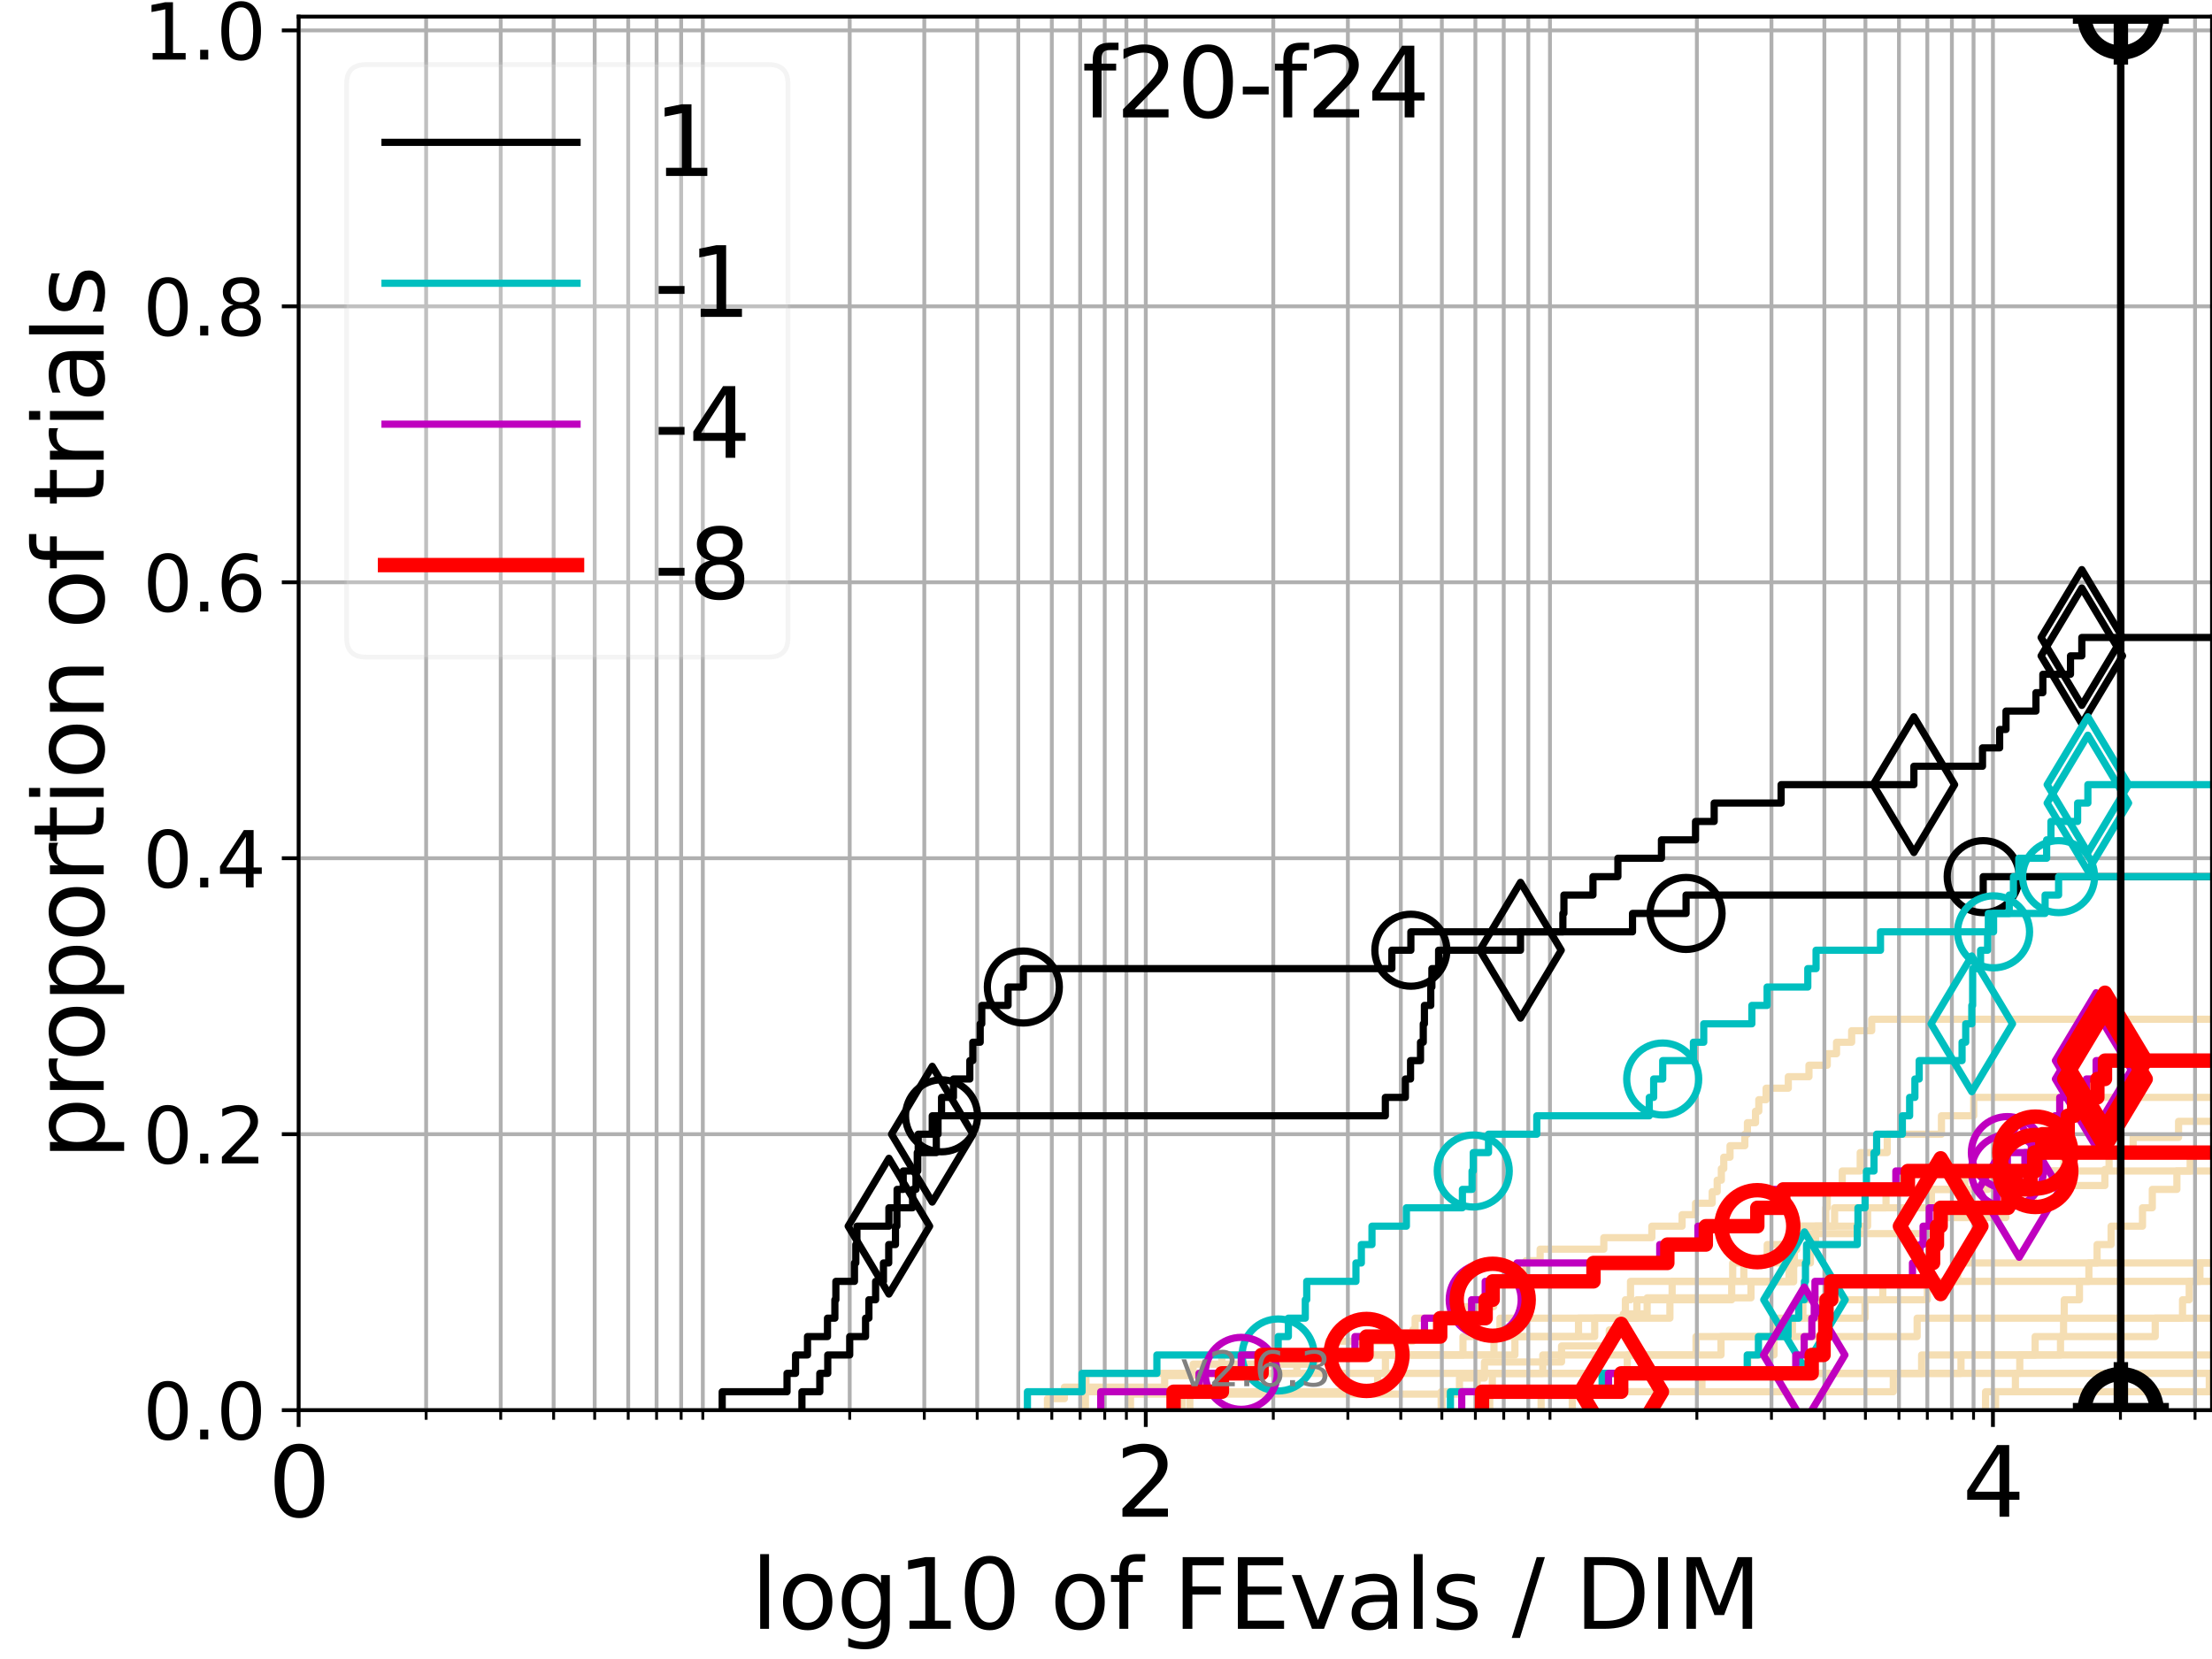 <?xml version="1.0" encoding="utf-8" standalone="no"?>
<!DOCTYPE svg PUBLIC "-//W3C//DTD SVG 1.1//EN"
  "http://www.w3.org/Graphics/SVG/1.1/DTD/svg11.dtd">
<svg xmlns:xlink="http://www.w3.org/1999/xlink" width="460.8pt" height="345.6pt" viewBox="0 0 460.8 345.6" xmlns="http://www.w3.org/2000/svg" version="1.1">
 <defs>
  <style type="text/css">*{stroke-linejoin: round; stroke-linecap: butt}</style>
 </defs>
 <g id="figure_1">
  <g id="patch_1">
   <path d="M 0 345.6 
L 460.8 345.6 
L 460.8 0 
L 0 0 
z
" style="fill: #ffffff"/>
  </g>
  <g id="axes_1">
   <g id="patch_2">
    <path d="M 62.208 293.76 
L 460.8 293.76 
L 460.8 3.456 
L 62.208 3.456 
z
" style="fill: #ffffff"/>
   </g>
   <g id="line2d_1"/>
   <g id="line2d_2">
    <path d="M 225.562 293.76 
L 225.562 289.928 
L 226.217 289.928 
L 226.217 286.095 
L 270.157 286.095 
L 270.157 282.263 
L 304.764 282.263 
L 304.764 278.43 
L 332.203 278.43 
L 332.203 274.598 
L 338.599 274.598 
L 338.599 270.766 
L 339.665 270.766 
L 339.665 266.933 
L 363.272 266.933 
L 363.272 263.101 
L 368.145 263.101 
L 368.145 259.268 
L 373.328 259.268 
L 373.328 255.436 
L 380.351 255.436 
L 380.351 251.604 
L 380.65 251.604 
L 380.65 247.771 
L 383.775 247.771 
L 383.775 243.939 
L 387.515 243.939 
L 387.515 240.106 
L 393.149 240.106 
L 393.149 236.274 
L 404.44 236.274 
L 404.44 232.442 
L 411.159 232.442 
L 411.159 228.609 
L 411.159 228.609 
L 411.159 228.609 
L 460.8 228.609 
" clip-path="url(#p475607123f)" style="fill: none; stroke: #f5deb3; stroke-width: 1.5; stroke-linecap: square"/>
   </g>
   <g id="line2d_3"/>
   <g id="line2d_4"/>
   <g id="line2d_5">
    <path d="M 321.04 293.76 
L 321.04 289.928 
L 354.552 289.928 
L 354.552 286.095 
L 364.094 286.095 
L 364.094 282.263 
L 369.568 282.263 
L 369.568 278.43 
L 399.375 278.43 
L 399.375 274.598 
L 461.8 274.598 
" clip-path="url(#p475607123f)" style="fill: none; stroke: #f5deb3; stroke-width: 1.5; stroke-linecap: square"/>
   </g>
   <g id="line2d_6">
    <path d="M 235.502 293.76 
L 235.502 290.418 
L 304.035 290.418 
L 304.035 287.076 
L 309.24 287.076 
L 309.24 283.733 
L 325.299 283.733 
L 325.299 280.391 
L 335.243 280.391 
L 335.243 277.049 
L 338.177 277.049 
L 338.177 273.707 
L 343.131 273.707 
L 343.131 270.365 
L 364.759 270.365 
L 364.759 267.022 
L 373.65 267.022 
L 373.65 263.68 
L 373.782 263.68 
L 373.782 260.338 
L 374.28 260.338 
L 374.28 256.996 
L 404.317 256.996 
L 404.317 253.654 
L 417.851 253.654 
L 417.851 250.311 
L 423.54 250.311 
L 423.54 246.969 
L 438.483 246.969 
L 438.483 243.627 
L 439.359 243.627 
L 439.359 240.285 
L 444.373 240.285 
L 444.373 236.943 
L 453.835 236.943 
L 453.835 233.6 
L 461.8 233.6 
" clip-path="url(#p475607123f)" style="fill: none; stroke: #f5deb3; stroke-width: 1.5; stroke-linecap: square"/>
   </g>
   <g id="line2d_7">
    <path d="M 300.223 293.76 
L 300.223 289.928 
L 394.408 289.928 
L 394.408 286.095 
L 394.408 286.095 
L 394.408 286.095 
L 460.8 286.095 
" clip-path="url(#p475607123f)" style="fill: none; stroke: #f5deb3; stroke-width: 1.5; stroke-linecap: square"/>
   </g>
   <g id="line2d_8"/>
   <g id="line2d_9">
    <path d="M 226.111 293.76 
L 226.111 289.928 
L 286.986 289.928 
L 286.986 286.095 
L 288.611 286.095 
L 288.611 282.263 
L 315.587 282.263 
L 315.587 278.43 
L 328.834 278.43 
L 328.834 274.598 
L 341 274.598 
L 341 270.766 
L 360.748 270.766 
L 360.748 266.933 
L 372.681 266.933 
L 372.681 263.101 
L 377.139 263.101 
L 377.139 259.268 
L 378.212 259.268 
L 378.212 255.436 
L 389.055 255.436 
L 389.055 251.604 
L 392.895 251.604 
L 392.895 247.771 
L 409.315 247.771 
L 409.315 243.939 
L 409.315 243.939 
L 409.315 243.939 
L 460.8 243.939 
" clip-path="url(#p475607123f)" style="fill: none; stroke: #f5deb3; stroke-width: 1.5; stroke-linecap: square"/>
   </g>
   <g id="line2d_10"/>
   <g id="line2d_11">
    <path d="M 327.535 293.76 
L 327.535 289.928 
L 331.313 289.928 
L 331.313 286.095 
L 408.512 286.095 
L 408.512 282.263 
L 429.239 282.263 
L 429.239 278.43 
L 448.971 278.43 
L 448.971 274.598 
L 454.66 274.598 
L 454.66 270.766 
L 456.057 270.766 
L 456.057 266.933 
L 458.281 266.933 
L 458.281 263.101 
L 461.8 263.101 
" clip-path="url(#p475607123f)" style="fill: none; stroke: #f5deb3; stroke-width: 1.5; stroke-linecap: square"/>
   </g>
   <g id="line2d_12"/>
   <g id="line2d_13">
    <path d="M 218.206 293.76 
L 218.206 291.365 
L 221.733 291.365 
L 221.733 288.97 
L 242.617 288.97 
L 242.617 286.574 
L 248.549 286.574 
L 248.549 284.179 
L 273.984 284.179 
L 273.984 281.784 
L 276.743 281.784 
L 276.743 279.389 
L 294.333 279.389 
L 294.333 276.993 
L 294.794 276.993 
L 294.794 274.598 
L 304.141 274.598 
L 304.141 272.203 
L 311.159 272.203 
L 311.159 269.808 
L 311.205 269.808 
L 311.205 267.412 
L 314.25 267.412 
L 314.25 265.017 
L 317.896 265.017 
L 317.896 262.622 
L 320.834 262.622 
L 320.834 260.227 
L 334.104 260.227 
L 334.104 257.831 
L 344.11 257.831 
L 344.11 255.436 
L 350.411 255.436 
L 350.411 253.041 
L 353.212 253.041 
L 353.212 250.646 
L 356.682 250.646 
L 356.682 248.25 
L 357.722 248.25 
L 357.722 245.855 
L 358.586 245.855 
L 358.586 243.46 
L 359.091 243.46 
L 359.091 241.065 
L 360.395 241.065 
L 360.395 238.669 
L 363.481 238.669 
L 363.481 236.274 
L 364.018 236.274 
L 364.018 233.879 
L 365.707 233.879 
L 365.707 231.484 
L 366.391 231.484 
L 366.391 229.088 
L 367.917 229.088 
L 367.917 226.693 
L 372.537 226.693 
L 372.537 224.298 
L 376.84 224.298 
L 376.84 221.903 
L 380.651 221.903 
L 380.651 219.507 
L 382.586 219.507 
L 382.586 217.112 
L 385.735 217.112 
L 385.735 214.717 
L 389.907 214.717 
L 389.907 212.322 
L 389.907 212.322 
L 389.907 212.322 
L 460.8 212.322 
" clip-path="url(#p475607123f)" style="fill: none; stroke: #f5deb3; stroke-width: 1.5; stroke-linecap: square"/>
   </g>
   <g id="line2d_14">
    <path d="M 413.629 293.76 
L 413.629 289.928 
L 419.847 289.928 
L 419.847 286.095 
L 420.757 286.095 
L 420.757 282.263 
L 423.956 282.263 
L 423.956 278.43 
L 429.88 278.43 
L 429.88 274.598 
L 430.022 274.598 
L 430.022 270.766 
L 433.187 270.766 
L 433.187 266.933 
L 435.153 266.933 
L 435.153 263.101 
L 436.861 263.101 
L 436.861 259.268 
L 439.781 259.268 
L 439.781 255.436 
L 446.323 255.436 
L 446.323 251.604 
L 448.362 251.604 
L 448.362 247.771 
L 453.486 247.771 
L 453.486 243.939 
L 456.255 243.939 
L 456.255 240.106 
L 461.8 240.106 
" clip-path="url(#p475607123f)" style="fill: none; stroke: #f5deb3; stroke-width: 1.5; stroke-linecap: square"/>
   </g>
   <g id="line2d_15"/>
   <g id="line2d_16">
    <path d="M 246.236 293.76 
L 246.236 289.928 
L 249.866 289.928 
L 249.866 286.095 
L 321.387 286.095 
L 321.387 282.263 
L 358.521 282.263 
L 358.521 278.43 
L 370.081 278.43 
L 370.081 274.598 
L 375.575 274.598 
L 375.575 270.766 
L 392.219 270.766 
L 392.219 266.933 
L 407.807 266.933 
L 407.807 263.101 
L 407.807 263.101 
L 407.807 263.101 
L 460.8 263.101 
" clip-path="url(#p475607123f)" style="fill: none; stroke: #f5deb3; stroke-width: 1.5; stroke-linecap: square"/>
   </g>
   <g id="line2d_17">
    <path d="M 415.71 293.76 
L 415.71 289.928 
L 460.233 289.928 
L 460.233 286.095 
L 461.8 286.095 
" clip-path="url(#p475607123f)" style="fill: none; stroke: #f5deb3; stroke-width: 1.5; stroke-linecap: square"/>
   </g>
   <g id="line2d_18">
    <path d="M 247.869 293.76 
L 247.869 289.928 
L 250.031 289.928 
L 250.031 286.095 
L 254.53 286.095 
L 254.53 282.263 
L 311.22 282.263 
L 311.22 278.43 
L 312.468 278.43 
L 312.468 274.598 
L 347.873 274.598 
L 347.873 270.766 
L 348.334 270.766 
L 348.334 266.933 
L 360.952 266.933 
L 360.952 263.101 
L 370.826 263.101 
L 370.826 259.268 
L 374.27 259.268 
L 374.27 255.436 
L 382.181 255.436 
L 382.181 251.604 
L 402.354 251.604 
L 402.354 247.771 
L 414.135 247.771 
L 414.135 243.939 
L 429.931 243.939 
L 429.931 240.106 
L 429.931 240.106 
L 429.931 240.106 
L 460.8 240.106 
" clip-path="url(#p475607123f)" style="fill: none; stroke: #f5deb3; stroke-width: 1.5; stroke-linecap: square"/>
   </g>
   <g id="line2d_19">
    <path d="M 310.341 293.76 
L 310.341 289.928 
L 310.88 289.928 
L 310.88 286.095 
L 400.309 286.095 
L 400.309 282.263 
L 461.8 282.263 
" clip-path="url(#p475607123f)" style="fill: none; stroke: #f5deb3; stroke-width: 1.5; stroke-linecap: square"/>
   </g>
   <g id="line2d_20">
    <path d="M 300.405 293.76 
L 300.405 289.928 
L 307.72 289.928 
L 307.72 286.095 
L 338.991 286.095 
L 338.991 282.263 
L 353.311 282.263 
L 353.311 278.43 
L 373.395 278.43 
L 373.395 274.598 
L 388.512 274.598 
L 388.512 270.766 
L 401.505 270.766 
L 401.505 266.933 
L 401.505 266.933 
L 401.505 266.933 
L 460.8 266.933 
" clip-path="url(#p475607123f)" style="fill: none; stroke: #f5deb3; stroke-width: 1.5; stroke-linecap: square"/>
   </g>
   <g id="matplotlib.axis_1">
    <g id="xtick_1">
     <g id="line2d_21">
      <path d="M 62.208 293.76 
L 62.208 3.456 
" clip-path="url(#p475607123f)" style="fill: none; stroke: #b0b0b0; stroke-width: 0.8; stroke-linecap: square"/>
     </g>
     <g id="line2d_22">
      <defs>
       <path id="m75ea1ba9a3" d="M 0 0 
L 0 3.5 
" style="stroke: #000000; stroke-width: 0.8"/>
      </defs>
      <g>
       <use xlink:href="#m75ea1ba9a3" x="62.208" y="293.76" style="stroke: #000000; stroke-width: 0.8"/>
      </g>
     </g>
     <g id="text_1">
      <!-- 0 -->
      <g transform="translate(55.846 315.957) scale(0.2 -0.2)">
       <defs>
        <path id="DejaVuSans-30" d="M 2034 4250 
Q 1547 4250 1301 3770 
Q 1056 3291 1056 2328 
Q 1056 1369 1301 889 
Q 1547 409 2034 409 
Q 2525 409 2770 889 
Q 3016 1369 3016 2328 
Q 3016 3291 2770 3770 
Q 2525 4250 2034 4250 
z
M 2034 4750 
Q 2819 4750 3233 4129 
Q 3647 3509 3647 2328 
Q 3647 1150 3233 529 
Q 2819 -91 2034 -91 
Q 1250 -91 836 529 
Q 422 1150 422 2328 
Q 422 3509 836 4129 
Q 1250 4750 2034 4750 
z
" transform="scale(0.016)"/>
       </defs>
       <use xlink:href="#DejaVuSans-30"/>
      </g>
     </g>
    </g>
    <g id="xtick_2">
     <g id="line2d_23">
      <path d="M 238.687 293.76 
L 238.687 3.456 
" clip-path="url(#p475607123f)" style="fill: none; stroke: #b0b0b0; stroke-width: 0.8; stroke-linecap: square"/>
     </g>
     <g id="line2d_24">
      <g>
       <use xlink:href="#m75ea1ba9a3" x="238.687" y="293.76" style="stroke: #000000; stroke-width: 0.8"/>
      </g>
     </g>
     <g id="text_2">
      <!-- 2 -->
      <g transform="translate(232.324 315.957) scale(0.2 -0.2)">
       <defs>
        <path id="DejaVuSans-32" d="M 1228 531 
L 3431 531 
L 3431 0 
L 469 0 
L 469 531 
Q 828 903 1448 1529 
Q 2069 2156 2228 2338 
Q 2531 2678 2651 2914 
Q 2772 3150 2772 3378 
Q 2772 3750 2511 3984 
Q 2250 4219 1831 4219 
Q 1534 4219 1204 4116 
Q 875 4013 500 3803 
L 500 4441 
Q 881 4594 1212 4672 
Q 1544 4750 1819 4750 
Q 2544 4750 2975 4387 
Q 3406 4025 3406 3419 
Q 3406 3131 3298 2873 
Q 3191 2616 2906 2266 
Q 2828 2175 2409 1742 
Q 1991 1309 1228 531 
z
" transform="scale(0.016)"/>
       </defs>
       <use xlink:href="#DejaVuSans-32"/>
      </g>
     </g>
    </g>
    <g id="xtick_3">
     <g id="line2d_25">
      <path d="M 415.165 293.76 
L 415.165 3.456 
" clip-path="url(#p475607123f)" style="fill: none; stroke: #b0b0b0; stroke-width: 0.8; stroke-linecap: square"/>
     </g>
     <g id="line2d_26">
      <g>
       <use xlink:href="#m75ea1ba9a3" x="415.165" y="293.76" style="stroke: #000000; stroke-width: 0.8"/>
      </g>
     </g>
     <g id="text_3">
      <!-- 4 -->
      <g transform="translate(408.803 315.957) scale(0.2 -0.2)">
       <defs>
        <path id="DejaVuSans-34" d="M 2419 4116 
L 825 1625 
L 2419 1625 
L 2419 4116 
z
M 2253 4666 
L 3047 4666 
L 3047 1625 
L 3713 1625 
L 3713 1100 
L 3047 1100 
L 3047 0 
L 2419 0 
L 2419 1100 
L 313 1100 
L 313 1709 
L 2253 4666 
z
" transform="scale(0.016)"/>
       </defs>
       <use xlink:href="#DejaVuSans-34"/>
      </g>
     </g>
    </g>
    <g id="xtick_4">
     <g id="line2d_27">
      <path d="M 88.771 293.76 
L 88.771 3.456 
" clip-path="url(#p475607123f)" style="fill: none; stroke: #b0b0b0; stroke-width: 0.8; stroke-linecap: square"/>
     </g>
     <g id="line2d_28">
      <defs>
       <path id="m62283d04e2" d="M 0 0 
L 0 2 
" style="stroke: #000000; stroke-width: 0.6"/>
      </defs>
      <g>
       <use xlink:href="#m62283d04e2" x="88.771" y="293.76" style="stroke: #000000; stroke-width: 0.6"/>
      </g>
     </g>
    </g>
    <g id="xtick_5">
     <g id="line2d_29">
      <path d="M 104.309 293.76 
L 104.309 3.456 
" clip-path="url(#p475607123f)" style="fill: none; stroke: #b0b0b0; stroke-width: 0.8; stroke-linecap: square"/>
     </g>
     <g id="line2d_30">
      <g>
       <use xlink:href="#m62283d04e2" x="104.309" y="293.76" style="stroke: #000000; stroke-width: 0.6"/>
      </g>
     </g>
    </g>
    <g id="xtick_6">
     <g id="line2d_31">
      <path d="M 115.333 293.76 
L 115.333 3.456 
" clip-path="url(#p475607123f)" style="fill: none; stroke: #b0b0b0; stroke-width: 0.8; stroke-linecap: square"/>
     </g>
     <g id="line2d_32">
      <g>
       <use xlink:href="#m62283d04e2" x="115.333" y="293.76" style="stroke: #000000; stroke-width: 0.6"/>
      </g>
     </g>
    </g>
    <g id="xtick_7">
     <g id="line2d_33">
      <path d="M 123.885 293.76 
L 123.885 3.456 
" clip-path="url(#p475607123f)" style="fill: none; stroke: #b0b0b0; stroke-width: 0.8; stroke-linecap: square"/>
     </g>
     <g id="line2d_34">
      <g>
       <use xlink:href="#m62283d04e2" x="123.885" y="293.76" style="stroke: #000000; stroke-width: 0.6"/>
      </g>
     </g>
    </g>
    <g id="xtick_8">
     <g id="line2d_35">
      <path d="M 130.871 293.76 
L 130.871 3.456 
" clip-path="url(#p475607123f)" style="fill: none; stroke: #b0b0b0; stroke-width: 0.8; stroke-linecap: square"/>
     </g>
     <g id="line2d_36">
      <g>
       <use xlink:href="#m62283d04e2" x="130.871" y="293.76" style="stroke: #000000; stroke-width: 0.6"/>
      </g>
     </g>
    </g>
    <g id="xtick_9">
     <g id="line2d_37">
      <path d="M 136.779 293.76 
L 136.779 3.456 
" clip-path="url(#p475607123f)" style="fill: none; stroke: #b0b0b0; stroke-width: 0.8; stroke-linecap: square"/>
     </g>
     <g id="line2d_38">
      <g>
       <use xlink:href="#m62283d04e2" x="136.779" y="293.76" style="stroke: #000000; stroke-width: 0.6"/>
      </g>
     </g>
    </g>
    <g id="xtick_10">
     <g id="line2d_39">
      <path d="M 141.896 293.76 
L 141.896 3.456 
" clip-path="url(#p475607123f)" style="fill: none; stroke: #b0b0b0; stroke-width: 0.8; stroke-linecap: square"/>
     </g>
     <g id="line2d_40">
      <g>
       <use xlink:href="#m62283d04e2" x="141.896" y="293.76" style="stroke: #000000; stroke-width: 0.6"/>
      </g>
     </g>
    </g>
    <g id="xtick_11">
     <g id="line2d_41">
      <path d="M 146.41 293.76 
L 146.41 3.456 
" clip-path="url(#p475607123f)" style="fill: none; stroke: #b0b0b0; stroke-width: 0.8; stroke-linecap: square"/>
     </g>
     <g id="line2d_42">
      <g>
       <use xlink:href="#m62283d04e2" x="146.41" y="293.76" style="stroke: #000000; stroke-width: 0.6"/>
      </g>
     </g>
    </g>
    <g id="xtick_12">
     <g id="line2d_43">
      <path d="M 177.01 293.76 
L 177.01 3.456 
" clip-path="url(#p475607123f)" style="fill: none; stroke: #b0b0b0; stroke-width: 0.8; stroke-linecap: square"/>
     </g>
     <g id="line2d_44">
      <g>
       <use xlink:href="#m62283d04e2" x="177.01" y="293.76" style="stroke: #000000; stroke-width: 0.6"/>
      </g>
     </g>
    </g>
    <g id="xtick_13">
     <g id="line2d_45">
      <path d="M 192.548 293.76 
L 192.548 3.456 
" clip-path="url(#p475607123f)" style="fill: none; stroke: #b0b0b0; stroke-width: 0.8; stroke-linecap: square"/>
     </g>
     <g id="line2d_46">
      <g>
       <use xlink:href="#m62283d04e2" x="192.548" y="293.76" style="stroke: #000000; stroke-width: 0.6"/>
      </g>
     </g>
    </g>
    <g id="xtick_14">
     <g id="line2d_47">
      <path d="M 203.573 293.76 
L 203.573 3.456 
" clip-path="url(#p475607123f)" style="fill: none; stroke: #b0b0b0; stroke-width: 0.8; stroke-linecap: square"/>
     </g>
     <g id="line2d_48">
      <g>
       <use xlink:href="#m62283d04e2" x="203.573" y="293.76" style="stroke: #000000; stroke-width: 0.6"/>
      </g>
     </g>
    </g>
    <g id="xtick_15">
     <g id="line2d_49">
      <path d="M 212.124 293.76 
L 212.124 3.456 
" clip-path="url(#p475607123f)" style="fill: none; stroke: #b0b0b0; stroke-width: 0.8; stroke-linecap: square"/>
     </g>
     <g id="line2d_50">
      <g>
       <use xlink:href="#m62283d04e2" x="212.124" y="293.76" style="stroke: #000000; stroke-width: 0.6"/>
      </g>
     </g>
    </g>
    <g id="xtick_16">
     <g id="line2d_51">
      <path d="M 219.111 293.76 
L 219.111 3.456 
" clip-path="url(#p475607123f)" style="fill: none; stroke: #b0b0b0; stroke-width: 0.8; stroke-linecap: square"/>
     </g>
     <g id="line2d_52">
      <g>
       <use xlink:href="#m62283d04e2" x="219.111" y="293.76" style="stroke: #000000; stroke-width: 0.6"/>
      </g>
     </g>
    </g>
    <g id="xtick_17">
     <g id="line2d_53">
      <path d="M 225.018 293.76 
L 225.018 3.456 
" clip-path="url(#p475607123f)" style="fill: none; stroke: #b0b0b0; stroke-width: 0.8; stroke-linecap: square"/>
     </g>
     <g id="line2d_54">
      <g>
       <use xlink:href="#m62283d04e2" x="225.018" y="293.76" style="stroke: #000000; stroke-width: 0.6"/>
      </g>
     </g>
    </g>
    <g id="xtick_18">
     <g id="line2d_55">
      <path d="M 230.135 293.76 
L 230.135 3.456 
" clip-path="url(#p475607123f)" style="fill: none; stroke: #b0b0b0; stroke-width: 0.8; stroke-linecap: square"/>
     </g>
     <g id="line2d_56">
      <g>
       <use xlink:href="#m62283d04e2" x="230.135" y="293.76" style="stroke: #000000; stroke-width: 0.6"/>
      </g>
     </g>
    </g>
    <g id="xtick_19">
     <g id="line2d_57">
      <path d="M 234.649 293.76 
L 234.649 3.456 
" clip-path="url(#p475607123f)" style="fill: none; stroke: #b0b0b0; stroke-width: 0.8; stroke-linecap: square"/>
     </g>
     <g id="line2d_58">
      <g>
       <use xlink:href="#m62283d04e2" x="234.649" y="293.76" style="stroke: #000000; stroke-width: 0.6"/>
      </g>
     </g>
    </g>
    <g id="xtick_20">
     <g id="line2d_59">
      <path d="M 265.249 293.76 
L 265.249 3.456 
" clip-path="url(#p475607123f)" style="fill: none; stroke: #b0b0b0; stroke-width: 0.8; stroke-linecap: square"/>
     </g>
     <g id="line2d_60">
      <g>
       <use xlink:href="#m62283d04e2" x="265.249" y="293.76" style="stroke: #000000; stroke-width: 0.6"/>
      </g>
     </g>
    </g>
    <g id="xtick_21">
     <g id="line2d_61">
      <path d="M 280.787 293.76 
L 280.787 3.456 
" clip-path="url(#p475607123f)" style="fill: none; stroke: #b0b0b0; stroke-width: 0.8; stroke-linecap: square"/>
     </g>
     <g id="line2d_62">
      <g>
       <use xlink:href="#m62283d04e2" x="280.787" y="293.76" style="stroke: #000000; stroke-width: 0.6"/>
      </g>
     </g>
    </g>
    <g id="xtick_22">
     <g id="line2d_63">
      <path d="M 291.812 293.76 
L 291.812 3.456 
" clip-path="url(#p475607123f)" style="fill: none; stroke: #b0b0b0; stroke-width: 0.8; stroke-linecap: square"/>
     </g>
     <g id="line2d_64">
      <g>
       <use xlink:href="#m62283d04e2" x="291.812" y="293.76" style="stroke: #000000; stroke-width: 0.6"/>
      </g>
     </g>
    </g>
    <g id="xtick_23">
     <g id="line2d_65">
      <path d="M 300.363 293.76 
L 300.363 3.456 
" clip-path="url(#p475607123f)" style="fill: none; stroke: #b0b0b0; stroke-width: 0.8; stroke-linecap: square"/>
     </g>
     <g id="line2d_66">
      <g>
       <use xlink:href="#m62283d04e2" x="300.363" y="293.76" style="stroke: #000000; stroke-width: 0.6"/>
      </g>
     </g>
    </g>
    <g id="xtick_24">
     <g id="line2d_67">
      <path d="M 307.35 293.76 
L 307.35 3.456 
" clip-path="url(#p475607123f)" style="fill: none; stroke: #b0b0b0; stroke-width: 0.8; stroke-linecap: square"/>
     </g>
     <g id="line2d_68">
      <g>
       <use xlink:href="#m62283d04e2" x="307.35" y="293.76" style="stroke: #000000; stroke-width: 0.6"/>
      </g>
     </g>
    </g>
    <g id="xtick_25">
     <g id="line2d_69">
      <path d="M 313.257 293.76 
L 313.257 3.456 
" clip-path="url(#p475607123f)" style="fill: none; stroke: #b0b0b0; stroke-width: 0.8; stroke-linecap: square"/>
     </g>
     <g id="line2d_70">
      <g>
       <use xlink:href="#m62283d04e2" x="313.257" y="293.76" style="stroke: #000000; stroke-width: 0.6"/>
      </g>
     </g>
    </g>
    <g id="xtick_26">
     <g id="line2d_71">
      <path d="M 318.375 293.76 
L 318.375 3.456 
" clip-path="url(#p475607123f)" style="fill: none; stroke: #b0b0b0; stroke-width: 0.8; stroke-linecap: square"/>
     </g>
     <g id="line2d_72">
      <g>
       <use xlink:href="#m62283d04e2" x="318.375" y="293.76" style="stroke: #000000; stroke-width: 0.6"/>
      </g>
     </g>
    </g>
    <g id="xtick_27">
     <g id="line2d_73">
      <path d="M 322.888 293.76 
L 322.888 3.456 
" clip-path="url(#p475607123f)" style="fill: none; stroke: #b0b0b0; stroke-width: 0.8; stroke-linecap: square"/>
     </g>
     <g id="line2d_74">
      <g>
       <use xlink:href="#m62283d04e2" x="322.888" y="293.76" style="stroke: #000000; stroke-width: 0.6"/>
      </g>
     </g>
    </g>
    <g id="xtick_28">
     <g id="line2d_75">
      <path d="M 353.488 293.76 
L 353.488 3.456 
" clip-path="url(#p475607123f)" style="fill: none; stroke: #b0b0b0; stroke-width: 0.8; stroke-linecap: square"/>
     </g>
     <g id="line2d_76">
      <g>
       <use xlink:href="#m62283d04e2" x="353.488" y="293.76" style="stroke: #000000; stroke-width: 0.6"/>
      </g>
     </g>
    </g>
    <g id="xtick_29">
     <g id="line2d_77">
      <path d="M 369.027 293.76 
L 369.027 3.456 
" clip-path="url(#p475607123f)" style="fill: none; stroke: #b0b0b0; stroke-width: 0.8; stroke-linecap: square"/>
     </g>
     <g id="line2d_78">
      <g>
       <use xlink:href="#m62283d04e2" x="369.027" y="293.76" style="stroke: #000000; stroke-width: 0.6"/>
      </g>
     </g>
    </g>
    <g id="xtick_30">
     <g id="line2d_79">
      <path d="M 380.051 293.76 
L 380.051 3.456 
" clip-path="url(#p475607123f)" style="fill: none; stroke: #b0b0b0; stroke-width: 0.8; stroke-linecap: square"/>
     </g>
     <g id="line2d_80">
      <g>
       <use xlink:href="#m62283d04e2" x="380.051" y="293.76" style="stroke: #000000; stroke-width: 0.6"/>
      </g>
     </g>
    </g>
    <g id="xtick_31">
     <g id="line2d_81">
      <path d="M 388.602 293.76 
L 388.602 3.456 
" clip-path="url(#p475607123f)" style="fill: none; stroke: #b0b0b0; stroke-width: 0.8; stroke-linecap: square"/>
     </g>
     <g id="line2d_82">
      <g>
       <use xlink:href="#m62283d04e2" x="388.602" y="293.76" style="stroke: #000000; stroke-width: 0.6"/>
      </g>
     </g>
    </g>
    <g id="xtick_32">
     <g id="line2d_83">
      <path d="M 395.589 293.76 
L 395.589 3.456 
" clip-path="url(#p475607123f)" style="fill: none; stroke: #b0b0b0; stroke-width: 0.8; stroke-linecap: square"/>
     </g>
     <g id="line2d_84">
      <g>
       <use xlink:href="#m62283d04e2" x="395.589" y="293.76" style="stroke: #000000; stroke-width: 0.6"/>
      </g>
     </g>
    </g>
    <g id="xtick_33">
     <g id="line2d_85">
      <path d="M 401.497 293.76 
L 401.497 3.456 
" clip-path="url(#p475607123f)" style="fill: none; stroke: #b0b0b0; stroke-width: 0.8; stroke-linecap: square"/>
     </g>
     <g id="line2d_86">
      <g>
       <use xlink:href="#m62283d04e2" x="401.497" y="293.76" style="stroke: #000000; stroke-width: 0.6"/>
      </g>
     </g>
    </g>
    <g id="xtick_34">
     <g id="line2d_87">
      <path d="M 406.614 293.76 
L 406.614 3.456 
" clip-path="url(#p475607123f)" style="fill: none; stroke: #b0b0b0; stroke-width: 0.8; stroke-linecap: square"/>
     </g>
     <g id="line2d_88">
      <g>
       <use xlink:href="#m62283d04e2" x="406.614" y="293.76" style="stroke: #000000; stroke-width: 0.6"/>
      </g>
     </g>
    </g>
    <g id="xtick_35">
     <g id="line2d_89">
      <path d="M 411.127 293.76 
L 411.127 3.456 
" clip-path="url(#p475607123f)" style="fill: none; stroke: #b0b0b0; stroke-width: 0.8; stroke-linecap: square"/>
     </g>
     <g id="line2d_90">
      <g>
       <use xlink:href="#m62283d04e2" x="411.127" y="293.76" style="stroke: #000000; stroke-width: 0.6"/>
      </g>
     </g>
    </g>
    <g id="xtick_36">
     <g id="line2d_91">
      <path d="M 441.728 293.76 
L 441.728 3.456 
" clip-path="url(#p475607123f)" style="fill: none; stroke: #b0b0b0; stroke-width: 0.8; stroke-linecap: square"/>
     </g>
     <g id="line2d_92">
      <g>
       <use xlink:href="#m62283d04e2" x="441.728" y="293.76" style="stroke: #000000; stroke-width: 0.6"/>
      </g>
     </g>
    </g>
    <g id="xtick_37">
     <g id="line2d_93">
      <path d="M 457.266 293.76 
L 457.266 3.456 
" clip-path="url(#p475607123f)" style="fill: none; stroke: #b0b0b0; stroke-width: 0.8; stroke-linecap: square"/>
     </g>
     <g id="line2d_94">
      <g>
       <use xlink:href="#m62283d04e2" x="457.266" y="293.76" style="stroke: #000000; stroke-width: 0.6"/>
      </g>
     </g>
    </g>
    <g id="text_4">
     <!-- log10 of FEvals / DIM -->
     <g transform="translate(156.431 339.313) scale(0.2 -0.2)">
      <defs>
       <path id="DejaVuSans-6c" d="M 603 4863 
L 1178 4863 
L 1178 0 
L 603 0 
L 603 4863 
z
" transform="scale(0.016)"/>
       <path id="DejaVuSans-6f" d="M 1959 3097 
Q 1497 3097 1228 2736 
Q 959 2375 959 1747 
Q 959 1119 1226 758 
Q 1494 397 1959 397 
Q 2419 397 2687 759 
Q 2956 1122 2956 1747 
Q 2956 2369 2687 2733 
Q 2419 3097 1959 3097 
z
M 1959 3584 
Q 2709 3584 3137 3096 
Q 3566 2609 3566 1747 
Q 3566 888 3137 398 
Q 2709 -91 1959 -91 
Q 1206 -91 779 398 
Q 353 888 353 1747 
Q 353 2609 779 3096 
Q 1206 3584 1959 3584 
z
" transform="scale(0.016)"/>
       <path id="DejaVuSans-67" d="M 2906 1791 
Q 2906 2416 2648 2759 
Q 2391 3103 1925 3103 
Q 1463 3103 1205 2759 
Q 947 2416 947 1791 
Q 947 1169 1205 825 
Q 1463 481 1925 481 
Q 2391 481 2648 825 
Q 2906 1169 2906 1791 
z
M 3481 434 
Q 3481 -459 3084 -895 
Q 2688 -1331 1869 -1331 
Q 1566 -1331 1297 -1286 
Q 1028 -1241 775 -1147 
L 775 -588 
Q 1028 -725 1275 -790 
Q 1522 -856 1778 -856 
Q 2344 -856 2625 -561 
Q 2906 -266 2906 331 
L 2906 616 
Q 2728 306 2450 153 
Q 2172 0 1784 0 
Q 1141 0 747 490 
Q 353 981 353 1791 
Q 353 2603 747 3093 
Q 1141 3584 1784 3584 
Q 2172 3584 2450 3431 
Q 2728 3278 2906 2969 
L 2906 3500 
L 3481 3500 
L 3481 434 
z
" transform="scale(0.016)"/>
       <path id="DejaVuSans-31" d="M 794 531 
L 1825 531 
L 1825 4091 
L 703 3866 
L 703 4441 
L 1819 4666 
L 2450 4666 
L 2450 531 
L 3481 531 
L 3481 0 
L 794 0 
L 794 531 
z
" transform="scale(0.016)"/>
       <path id="DejaVuSans-20" transform="scale(0.016)"/>
       <path id="DejaVuSans-66" d="M 2375 4863 
L 2375 4384 
L 1825 4384 
Q 1516 4384 1395 4259 
Q 1275 4134 1275 3809 
L 1275 3500 
L 2222 3500 
L 2222 3053 
L 1275 3053 
L 1275 0 
L 697 0 
L 697 3053 
L 147 3053 
L 147 3500 
L 697 3500 
L 697 3744 
Q 697 4328 969 4595 
Q 1241 4863 1831 4863 
L 2375 4863 
z
" transform="scale(0.016)"/>
       <path id="DejaVuSans-46" d="M 628 4666 
L 3309 4666 
L 3309 4134 
L 1259 4134 
L 1259 2759 
L 3109 2759 
L 3109 2228 
L 1259 2228 
L 1259 0 
L 628 0 
L 628 4666 
z
" transform="scale(0.016)"/>
       <path id="DejaVuSans-45" d="M 628 4666 
L 3578 4666 
L 3578 4134 
L 1259 4134 
L 1259 2753 
L 3481 2753 
L 3481 2222 
L 1259 2222 
L 1259 531 
L 3634 531 
L 3634 0 
L 628 0 
L 628 4666 
z
" transform="scale(0.016)"/>
       <path id="DejaVuSans-76" d="M 191 3500 
L 800 3500 
L 1894 563 
L 2988 3500 
L 3597 3500 
L 2284 0 
L 1503 0 
L 191 3500 
z
" transform="scale(0.016)"/>
       <path id="DejaVuSans-61" d="M 2194 1759 
Q 1497 1759 1228 1600 
Q 959 1441 959 1056 
Q 959 750 1161 570 
Q 1363 391 1709 391 
Q 2188 391 2477 730 
Q 2766 1069 2766 1631 
L 2766 1759 
L 2194 1759 
z
M 3341 1997 
L 3341 0 
L 2766 0 
L 2766 531 
Q 2569 213 2275 61 
Q 1981 -91 1556 -91 
Q 1019 -91 701 211 
Q 384 513 384 1019 
Q 384 1609 779 1909 
Q 1175 2209 1959 2209 
L 2766 2209 
L 2766 2266 
Q 2766 2663 2505 2880 
Q 2244 3097 1772 3097 
Q 1472 3097 1187 3025 
Q 903 2953 641 2809 
L 641 3341 
Q 956 3463 1253 3523 
Q 1550 3584 1831 3584 
Q 2591 3584 2966 3190 
Q 3341 2797 3341 1997 
z
" transform="scale(0.016)"/>
       <path id="DejaVuSans-73" d="M 2834 3397 
L 2834 2853 
Q 2591 2978 2328 3040 
Q 2066 3103 1784 3103 
Q 1356 3103 1142 2972 
Q 928 2841 928 2578 
Q 928 2378 1081 2264 
Q 1234 2150 1697 2047 
L 1894 2003 
Q 2506 1872 2764 1633 
Q 3022 1394 3022 966 
Q 3022 478 2636 193 
Q 2250 -91 1575 -91 
Q 1294 -91 989 -36 
Q 684 19 347 128 
L 347 722 
Q 666 556 975 473 
Q 1284 391 1588 391 
Q 1994 391 2212 530 
Q 2431 669 2431 922 
Q 2431 1156 2273 1281 
Q 2116 1406 1581 1522 
L 1381 1569 
Q 847 1681 609 1914 
Q 372 2147 372 2553 
Q 372 3047 722 3315 
Q 1072 3584 1716 3584 
Q 2034 3584 2315 3537 
Q 2597 3491 2834 3397 
z
" transform="scale(0.016)"/>
       <path id="DejaVuSans-2f" d="M 1625 4666 
L 2156 4666 
L 531 -594 
L 0 -594 
L 1625 4666 
z
" transform="scale(0.016)"/>
       <path id="DejaVuSans-44" d="M 1259 4147 
L 1259 519 
L 2022 519 
Q 2988 519 3436 956 
Q 3884 1394 3884 2338 
Q 3884 3275 3436 3711 
Q 2988 4147 2022 4147 
L 1259 4147 
z
M 628 4666 
L 1925 4666 
Q 3281 4666 3915 4102 
Q 4550 3538 4550 2338 
Q 4550 1131 3912 565 
Q 3275 0 1925 0 
L 628 0 
L 628 4666 
z
" transform="scale(0.016)"/>
       <path id="DejaVuSans-49" d="M 628 4666 
L 1259 4666 
L 1259 0 
L 628 0 
L 628 4666 
z
" transform="scale(0.016)"/>
       <path id="DejaVuSans-4d" d="M 628 4666 
L 1569 4666 
L 2759 1491 
L 3956 4666 
L 4897 4666 
L 4897 0 
L 4281 0 
L 4281 4097 
L 3078 897 
L 2444 897 
L 1241 4097 
L 1241 0 
L 628 0 
L 628 4666 
z
" transform="scale(0.016)"/>
      </defs>
      <use xlink:href="#DejaVuSans-6c"/>
      <use xlink:href="#DejaVuSans-6f" x="27.783"/>
      <use xlink:href="#DejaVuSans-67" x="88.965"/>
      <use xlink:href="#DejaVuSans-31" x="152.441"/>
      <use xlink:href="#DejaVuSans-30" x="216.064"/>
      <use xlink:href="#DejaVuSans-20" x="279.688"/>
      <use xlink:href="#DejaVuSans-6f" x="311.475"/>
      <use xlink:href="#DejaVuSans-66" x="372.656"/>
      <use xlink:href="#DejaVuSans-20" x="407.861"/>
      <use xlink:href="#DejaVuSans-46" x="439.648"/>
      <use xlink:href="#DejaVuSans-45" x="497.168"/>
      <use xlink:href="#DejaVuSans-76" x="560.352"/>
      <use xlink:href="#DejaVuSans-61" x="619.531"/>
      <use xlink:href="#DejaVuSans-6c" x="680.811"/>
      <use xlink:href="#DejaVuSans-73" x="708.594"/>
      <use xlink:href="#DejaVuSans-20" x="760.693"/>
      <use xlink:href="#DejaVuSans-2f" x="792.48"/>
      <use xlink:href="#DejaVuSans-20" x="826.172"/>
      <use xlink:href="#DejaVuSans-44" x="857.959"/>
      <use xlink:href="#DejaVuSans-49" x="934.961"/>
      <use xlink:href="#DejaVuSans-4d" x="964.453"/>
     </g>
    </g>
   </g>
   <g id="matplotlib.axis_2">
    <g id="ytick_1">
     <g id="line2d_95">
      <path d="M 62.208 293.76 
L 460.8 293.76 
" clip-path="url(#p475607123f)" style="fill: none; stroke: #b0b0b0; stroke-width: 0.8; stroke-linecap: square"/>
     </g>
     <g id="line2d_96">
      <defs>
       <path id="mfe83f46d07" d="M 0 0 
L -3.5 0 
" style="stroke: #000000; stroke-width: 0.8"/>
      </defs>
      <g>
       <use xlink:href="#mfe83f46d07" x="62.208" y="293.76" style="stroke: #000000; stroke-width: 0.8"/>
      </g>
     </g>
     <g id="text_5">
      <!-- 0.0 -->
      <g transform="translate(29.763 299.839) scale(0.16 -0.16)">
       <defs>
        <path id="DejaVuSans-2e" d="M 684 794 
L 1344 794 
L 1344 0 
L 684 0 
L 684 794 
z
" transform="scale(0.016)"/>
       </defs>
       <use xlink:href="#DejaVuSans-30"/>
       <use xlink:href="#DejaVuSans-2e" x="63.623"/>
       <use xlink:href="#DejaVuSans-30" x="95.41"/>
      </g>
     </g>
    </g>
    <g id="ytick_2">
     <g id="line2d_97">
      <path d="M 62.208 236.274 
L 460.8 236.274 
" clip-path="url(#p475607123f)" style="fill: none; stroke: #b0b0b0; stroke-width: 0.8; stroke-linecap: square"/>
     </g>
     <g id="line2d_98">
      <g>
       <use xlink:href="#mfe83f46d07" x="62.208" y="236.274" style="stroke: #000000; stroke-width: 0.8"/>
      </g>
     </g>
     <g id="text_6">
      <!-- 0.2 -->
      <g transform="translate(29.763 242.353) scale(0.16 -0.16)">
       <use xlink:href="#DejaVuSans-30"/>
       <use xlink:href="#DejaVuSans-2e" x="63.623"/>
       <use xlink:href="#DejaVuSans-32" x="95.41"/>
      </g>
     </g>
    </g>
    <g id="ytick_3">
     <g id="line2d_99">
      <path d="M 62.208 178.788 
L 460.8 178.788 
" clip-path="url(#p475607123f)" style="fill: none; stroke: #b0b0b0; stroke-width: 0.8; stroke-linecap: square"/>
     </g>
     <g id="line2d_100">
      <g>
       <use xlink:href="#mfe83f46d07" x="62.208" y="178.788" style="stroke: #000000; stroke-width: 0.8"/>
      </g>
     </g>
     <g id="text_7">
      <!-- 0.4 -->
      <g transform="translate(29.763 184.867) scale(0.16 -0.16)">
       <use xlink:href="#DejaVuSans-30"/>
       <use xlink:href="#DejaVuSans-2e" x="63.623"/>
       <use xlink:href="#DejaVuSans-34" x="95.41"/>
      </g>
     </g>
    </g>
    <g id="ytick_4">
     <g id="line2d_101">
      <path d="M 62.208 121.302 
L 460.8 121.302 
" clip-path="url(#p475607123f)" style="fill: none; stroke: #b0b0b0; stroke-width: 0.8; stroke-linecap: square"/>
     </g>
     <g id="line2d_102">
      <g>
       <use xlink:href="#mfe83f46d07" x="62.208" y="121.302" style="stroke: #000000; stroke-width: 0.8"/>
      </g>
     </g>
     <g id="text_8">
      <!-- 0.6 -->
      <g transform="translate(29.763 127.381) scale(0.16 -0.16)">
       <defs>
        <path id="DejaVuSans-36" d="M 2113 2584 
Q 1688 2584 1439 2293 
Q 1191 2003 1191 1497 
Q 1191 994 1439 701 
Q 1688 409 2113 409 
Q 2538 409 2786 701 
Q 3034 994 3034 1497 
Q 3034 2003 2786 2293 
Q 2538 2584 2113 2584 
z
M 3366 4563 
L 3366 3988 
Q 3128 4100 2886 4159 
Q 2644 4219 2406 4219 
Q 1781 4219 1451 3797 
Q 1122 3375 1075 2522 
Q 1259 2794 1537 2939 
Q 1816 3084 2150 3084 
Q 2853 3084 3261 2657 
Q 3669 2231 3669 1497 
Q 3669 778 3244 343 
Q 2819 -91 2113 -91 
Q 1303 -91 875 529 
Q 447 1150 447 2328 
Q 447 3434 972 4092 
Q 1497 4750 2381 4750 
Q 2619 4750 2861 4703 
Q 3103 4656 3366 4563 
z
" transform="scale(0.016)"/>
       </defs>
       <use xlink:href="#DejaVuSans-30"/>
       <use xlink:href="#DejaVuSans-2e" x="63.623"/>
       <use xlink:href="#DejaVuSans-36" x="95.41"/>
      </g>
     </g>
    </g>
    <g id="ytick_5">
     <g id="line2d_103">
      <path d="M 62.208 63.816 
L 460.8 63.816 
" clip-path="url(#p475607123f)" style="fill: none; stroke: #b0b0b0; stroke-width: 0.8; stroke-linecap: square"/>
     </g>
     <g id="line2d_104">
      <g>
       <use xlink:href="#mfe83f46d07" x="62.208" y="63.816" style="stroke: #000000; stroke-width: 0.8"/>
      </g>
     </g>
     <g id="text_9">
      <!-- 0.8 -->
      <g transform="translate(29.763 69.895) scale(0.16 -0.16)">
       <defs>
        <path id="DejaVuSans-38" d="M 2034 2216 
Q 1584 2216 1326 1975 
Q 1069 1734 1069 1313 
Q 1069 891 1326 650 
Q 1584 409 2034 409 
Q 2484 409 2743 651 
Q 3003 894 3003 1313 
Q 3003 1734 2745 1975 
Q 2488 2216 2034 2216 
z
M 1403 2484 
Q 997 2584 770 2862 
Q 544 3141 544 3541 
Q 544 4100 942 4425 
Q 1341 4750 2034 4750 
Q 2731 4750 3128 4425 
Q 3525 4100 3525 3541 
Q 3525 3141 3298 2862 
Q 3072 2584 2669 2484 
Q 3125 2378 3379 2068 
Q 3634 1759 3634 1313 
Q 3634 634 3220 271 
Q 2806 -91 2034 -91 
Q 1263 -91 848 271 
Q 434 634 434 1313 
Q 434 1759 690 2068 
Q 947 2378 1403 2484 
z
M 1172 3481 
Q 1172 3119 1398 2916 
Q 1625 2713 2034 2713 
Q 2441 2713 2670 2916 
Q 2900 3119 2900 3481 
Q 2900 3844 2670 4047 
Q 2441 4250 2034 4250 
Q 1625 4250 1398 4047 
Q 1172 3844 1172 3481 
z
" transform="scale(0.016)"/>
       </defs>
       <use xlink:href="#DejaVuSans-30"/>
       <use xlink:href="#DejaVuSans-2e" x="63.623"/>
       <use xlink:href="#DejaVuSans-38" x="95.41"/>
      </g>
     </g>
    </g>
    <g id="ytick_6">
     <g id="line2d_105">
      <path d="M 62.208 6.33 
L 460.8 6.33 
" clip-path="url(#p475607123f)" style="fill: none; stroke: #b0b0b0; stroke-width: 0.8; stroke-linecap: square"/>
     </g>
     <g id="line2d_106">
      <g>
       <use xlink:href="#mfe83f46d07" x="62.208" y="6.33" style="stroke: #000000; stroke-width: 0.8"/>
      </g>
     </g>
     <g id="text_10">
      <!-- 1.0 -->
      <g transform="translate(29.763 12.409) scale(0.16 -0.16)">
       <use xlink:href="#DejaVuSans-31"/>
       <use xlink:href="#DejaVuSans-2e" x="63.623"/>
       <use xlink:href="#DejaVuSans-30" x="95.41"/>
      </g>
     </g>
    </g>
    <g id="text_11">
     <!-- proportion of trials -->
     <g transform="translate(21.604 241.614) rotate(-90) scale(0.2 -0.2)">
      <defs>
       <path id="DejaVuSans-70" d="M 1159 525 
L 1159 -1331 
L 581 -1331 
L 581 3500 
L 1159 3500 
L 1159 2969 
Q 1341 3281 1617 3432 
Q 1894 3584 2278 3584 
Q 2916 3584 3314 3078 
Q 3713 2572 3713 1747 
Q 3713 922 3314 415 
Q 2916 -91 2278 -91 
Q 1894 -91 1617 61 
Q 1341 213 1159 525 
z
M 3116 1747 
Q 3116 2381 2855 2742 
Q 2594 3103 2138 3103 
Q 1681 3103 1420 2742 
Q 1159 2381 1159 1747 
Q 1159 1113 1420 752 
Q 1681 391 2138 391 
Q 2594 391 2855 752 
Q 3116 1113 3116 1747 
z
" transform="scale(0.016)"/>
       <path id="DejaVuSans-72" d="M 2631 2963 
Q 2534 3019 2420 3045 
Q 2306 3072 2169 3072 
Q 1681 3072 1420 2755 
Q 1159 2438 1159 1844 
L 1159 0 
L 581 0 
L 581 3500 
L 1159 3500 
L 1159 2956 
Q 1341 3275 1631 3429 
Q 1922 3584 2338 3584 
Q 2397 3584 2469 3576 
Q 2541 3569 2628 3553 
L 2631 2963 
z
" transform="scale(0.016)"/>
       <path id="DejaVuSans-74" d="M 1172 4494 
L 1172 3500 
L 2356 3500 
L 2356 3053 
L 1172 3053 
L 1172 1153 
Q 1172 725 1289 603 
Q 1406 481 1766 481 
L 2356 481 
L 2356 0 
L 1766 0 
Q 1100 0 847 248 
Q 594 497 594 1153 
L 594 3053 
L 172 3053 
L 172 3500 
L 594 3500 
L 594 4494 
L 1172 4494 
z
" transform="scale(0.016)"/>
       <path id="DejaVuSans-69" d="M 603 3500 
L 1178 3500 
L 1178 0 
L 603 0 
L 603 3500 
z
M 603 4863 
L 1178 4863 
L 1178 4134 
L 603 4134 
L 603 4863 
z
" transform="scale(0.016)"/>
       <path id="DejaVuSans-6e" d="M 3513 2113 
L 3513 0 
L 2938 0 
L 2938 2094 
Q 2938 2591 2744 2837 
Q 2550 3084 2163 3084 
Q 1697 3084 1428 2787 
Q 1159 2491 1159 1978 
L 1159 0 
L 581 0 
L 581 3500 
L 1159 3500 
L 1159 2956 
Q 1366 3272 1645 3428 
Q 1925 3584 2291 3584 
Q 2894 3584 3203 3211 
Q 3513 2838 3513 2113 
z
" transform="scale(0.016)"/>
      </defs>
      <use xlink:href="#DejaVuSans-70"/>
      <use xlink:href="#DejaVuSans-72" x="63.477"/>
      <use xlink:href="#DejaVuSans-6f" x="102.34"/>
      <use xlink:href="#DejaVuSans-70" x="163.521"/>
      <use xlink:href="#DejaVuSans-6f" x="226.998"/>
      <use xlink:href="#DejaVuSans-72" x="288.18"/>
      <use xlink:href="#DejaVuSans-74" x="329.293"/>
      <use xlink:href="#DejaVuSans-69" x="368.502"/>
      <use xlink:href="#DejaVuSans-6f" x="396.285"/>
      <use xlink:href="#DejaVuSans-6e" x="457.467"/>
      <use xlink:href="#DejaVuSans-20" x="520.846"/>
      <use xlink:href="#DejaVuSans-6f" x="552.633"/>
      <use xlink:href="#DejaVuSans-66" x="613.814"/>
      <use xlink:href="#DejaVuSans-20" x="649.02"/>
      <use xlink:href="#DejaVuSans-74" x="680.807"/>
      <use xlink:href="#DejaVuSans-72" x="720.016"/>
      <use xlink:href="#DejaVuSans-69" x="761.129"/>
      <use xlink:href="#DejaVuSans-61" x="788.912"/>
      <use xlink:href="#DejaVuSans-6c" x="850.191"/>
      <use xlink:href="#DejaVuSans-73" x="877.975"/>
     </g>
    </g>
   </g>
   <g id="line2d_107">
    <path d="M 150.447 293.76 
L 150.447 289.928 
L 163.952 289.928 
L 163.952 286.095 
L 165.729 286.095 
L 165.729 282.263 
L 168.218 282.263 
L 168.218 278.43 
L 172.382 278.43 
L 172.382 274.598 
L 173.919 274.598 
L 173.919 270.766 
L 174.126 270.766 
L 174.126 266.933 
L 178.003 266.933 
L 178.003 263.101 
L 178.282 263.101 
L 178.282 259.268 
L 178.513 259.268 
L 178.513 255.436 
L 185.176 255.436 
L 185.176 251.604 
L 186.88 251.604 
L 186.88 247.771 
L 188.154 247.771 
L 188.154 243.939 
L 191.083 243.939 
L 191.083 240.106 
L 191.282 240.106 
L 191.282 236.274 
L 194.204 236.274 
L 194.204 232.442 
L 288.593 232.442 
L 288.593 228.609 
L 292.767 228.609 
L 292.767 224.777 
L 293.843 224.777 
L 293.843 220.944 
L 295.917 220.944 
L 295.917 217.112 
L 296.493 217.112 
L 296.493 213.28 
L 296.732 213.28 
L 296.732 209.447 
L 298.055 209.447 
L 298.055 205.615 
L 298.288 205.615 
L 298.288 201.782 
L 299.689 201.782 
L 299.689 197.95 
L 316.751 197.95 
L 316.751 194.118 
L 325.576 194.118 
L 325.576 190.285 
L 325.794 190.285 
L 325.794 186.453 
L 331.845 186.453 
L 331.845 182.621 
L 337.038 182.621 
L 337.038 178.788 
L 346.112 178.788 
L 346.112 174.956 
L 353.21 174.956 
L 353.21 171.123 
L 357.094 171.123 
L 357.094 167.291 
L 371.035 167.291 
L 371.035 163.459 
L 398.699 163.459 
L 398.699 159.626 
L 412.991 159.626 
L 412.991 155.794 
L 416.564 155.794 
L 416.564 151.961 
L 417.887 151.961 
L 417.887 148.129 
L 424.126 148.129 
L 424.126 144.297 
L 425.56 144.297 
L 425.56 140.464 
L 431.322 140.464 
L 431.322 136.632 
L 433.681 136.632 
L 433.681 132.799 
L 433.681 132.799 
L 433.681 132.799 
L 460.8 132.799 
" clip-path="url(#p475607123f)" style="fill: none; stroke: #000000; stroke-width: 1.5; stroke-linecap: square"/>
   </g>
   <g id="line2d_108">
    <defs>
     <path id="mf4b35f0cd9" d="M 0 14.142 
L 8.485 0 
L 0 -14.142 
L -8.485 0 
z
" style="stroke: #000000; stroke-width: 1.5; stroke-linejoin: miter"/>
    </defs>
    <g clip-path="url(#p475607123f)">
     <use xlink:href="#mf4b35f0cd9" x="185.176" y="255.436" style="fill-opacity: 0; stroke: #000000; stroke-width: 1.5; stroke-linejoin: miter"/>
     <use xlink:href="#mf4b35f0cd9" x="194.204" y="236.274" style="fill-opacity: 0; stroke: #000000; stroke-width: 1.5; stroke-linejoin: miter"/>
     <use xlink:href="#mf4b35f0cd9" x="316.751" y="197.95" style="fill-opacity: 0; stroke: #000000; stroke-width: 1.5; stroke-linejoin: miter"/>
     <use xlink:href="#mf4b35f0cd9" x="398.699" y="163.459" style="fill-opacity: 0; stroke: #000000; stroke-width: 1.5; stroke-linejoin: miter"/>
     <use xlink:href="#mf4b35f0cd9" x="433.681" y="136.632" style="fill-opacity: 0; stroke: #000000; stroke-width: 1.5; stroke-linejoin: miter"/>
     <use xlink:href="#mf4b35f0cd9" x="433.681" y="132.799" style="fill-opacity: 0; stroke: #000000; stroke-width: 1.5; stroke-linejoin: miter"/>
    </g>
   </g>
   <g id="line2d_109">
    <path clip-path="url(#p475607123f)" style="fill: none; stroke: #000000; stroke-width: 1.5; stroke-linecap: square"/>
    <g clip-path="url(#p475607123f)">
     <use xlink:href="#mf4b35f0cd9" x="-1" y="581.19" style="fill-opacity: 0; stroke: #000000; stroke-width: 1.5; stroke-linejoin: miter"/>
     <use xlink:href="#mf4b35f0cd9" x="460.8" y="581.19" style="fill-opacity: 0; stroke: #000000; stroke-width: 1.5; stroke-linejoin: miter"/>
    </g>
   </g>
   <g id="line2d_110">
    <path d="M 167.056 293.76 
L 167.056 289.928 
L 170.782 289.928 
L 170.782 286.095 
L 172.436 286.095 
L 172.436 282.263 
L 177.01 282.263 
L 177.01 278.43 
L 180.312 278.43 
L 180.312 274.598 
L 181.009 274.598 
L 181.009 270.766 
L 182.408 270.766 
L 182.408 266.933 
L 184.037 266.933 
L 184.037 263.101 
L 185.137 263.101 
L 185.137 259.268 
L 186.545 259.268 
L 186.545 255.436 
L 186.842 255.436 
L 186.842 251.604 
L 190.109 251.604 
L 190.109 247.771 
L 190.817 247.771 
L 190.817 243.939 
L 191.183 243.939 
L 191.183 240.106 
L 195.051 240.106 
L 195.051 236.274 
L 195.409 236.274 
L 195.409 232.442 
L 196.142 232.442 
L 196.142 228.609 
L 198.619 228.609 
L 198.619 224.777 
L 202.033 224.777 
L 202.033 220.944 
L 202.651 220.944 
L 202.651 217.112 
L 204.19 217.112 
L 204.19 213.28 
L 204.519 213.28 
L 204.519 209.447 
L 209.997 209.447 
L 209.997 205.615 
L 213.182 205.615 
L 213.182 201.782 
L 289.952 201.782 
L 289.952 197.95 
L 293.909 197.95 
L 293.909 194.118 
L 340.081 194.118 
L 340.081 190.285 
L 351.239 190.285 
L 351.239 186.453 
L 413.138 186.453 
L 413.138 182.621 
L 413.138 182.621 
L 413.138 182.621 
L 460.8 182.621 
" clip-path="url(#p475607123f)" style="fill: none; stroke: #000000; stroke-width: 1.5; stroke-linecap: square"/>
   </g>
   <g id="line2d_111">
    <defs>
     <path id="m2a84f9bdcc" d="M 0 7.5 
C 1.989 7.5 3.897 6.71 5.303 5.303 
C 6.71 3.897 7.5 1.989 7.5 0 
C 7.5 -1.989 6.71 -3.897 5.303 -5.303 
C 3.897 -6.71 1.989 -7.5 0 -7.5 
C -1.989 -7.5 -3.897 -6.71 -5.303 -5.303 
C -6.71 -3.897 -7.5 -1.989 -7.5 0 
C -7.5 1.989 -6.71 3.897 -5.303 5.303 
C -3.897 6.71 -1.989 7.5 0 7.5 
z
" style="stroke: #000000; stroke-width: 1.5"/>
    </defs>
    <g clip-path="url(#p475607123f)">
     <use xlink:href="#m2a84f9bdcc" x="196.142" y="232.442" style="fill-opacity: 0; stroke: #000000; stroke-width: 1.5"/>
     <use xlink:href="#m2a84f9bdcc" x="213.182" y="205.615" style="fill-opacity: 0; stroke: #000000; stroke-width: 1.5"/>
     <use xlink:href="#m2a84f9bdcc" x="293.909" y="197.95" style="fill-opacity: 0; stroke: #000000; stroke-width: 1.5"/>
     <use xlink:href="#m2a84f9bdcc" x="351.239" y="190.285" style="fill-opacity: 0; stroke: #000000; stroke-width: 1.5"/>
     <use xlink:href="#m2a84f9bdcc" x="413.138" y="182.621" style="fill-opacity: 0; stroke: #000000; stroke-width: 1.5"/>
    </g>
   </g>
   <g id="line2d_112">
    <path clip-path="url(#p475607123f)" style="fill: none; stroke: #000000; stroke-width: 1.5; stroke-linecap: square"/>
   </g>
   <g id="line2d_113">
    <path d="M 302.149 293.76 
L 302.149 289.928 
L 333.752 289.928 
L 333.752 286.095 
L 363.977 286.095 
L 363.977 282.263 
L 366.313 282.263 
L 366.313 278.43 
L 372.481 278.43 
L 372.481 274.598 
L 374.7 274.598 
L 374.7 270.766 
L 375.905 270.766 
L 375.905 266.933 
L 376.112 266.933 
L 376.112 263.101 
L 376.335 263.101 
L 376.335 259.268 
L 386.914 259.268 
L 386.914 255.436 
L 387.048 255.436 
L 387.048 251.604 
L 388.529 251.604 
L 388.529 247.771 
L 388.818 247.771 
L 388.818 243.939 
L 390.388 243.939 
L 390.388 240.106 
L 390.937 240.106 
L 390.937 236.274 
L 396.297 236.274 
L 396.297 232.442 
L 397.811 232.442 
L 397.811 228.609 
L 398.907 228.609 
L 398.907 224.777 
L 399.801 224.777 
L 399.801 220.944 
L 408.735 220.944 
L 408.735 217.112 
L 409.494 217.112 
L 409.494 213.28 
L 410.761 213.28 
L 410.761 209.447 
L 410.938 209.447 
L 410.938 205.615 
L 410.941 205.615 
L 410.941 201.782 
L 412.589 201.782 
L 412.589 197.95 
L 414.054 197.95 
L 414.054 194.118 
L 414.204 194.118 
L 414.204 190.285 
L 418.568 190.285 
L 418.568 186.453 
L 419.437 186.453 
L 419.437 182.621 
L 420.55 182.621 
L 420.55 178.788 
L 426.352 178.788 
L 426.352 174.956 
L 427.247 174.956 
L 427.247 171.123 
L 432.807 171.123 
L 432.807 167.291 
L 434.943 167.291 
L 434.943 163.459 
L 434.943 163.459 
L 434.943 163.459 
L 460.8 163.459 
" clip-path="url(#p475607123f)" style="fill: none; stroke: #00bfbf; stroke-width: 1.5; stroke-linecap: square"/>
   </g>
   <g id="line2d_114">
    <defs>
     <path id="mb1ebfe8aad" d="M 0 14.142 
L 8.485 0 
L 0 -14.142 
L -8.485 0 
z
" style="stroke: #00bfbf; stroke-width: 1.5; stroke-linejoin: miter"/>
    </defs>
    <g clip-path="url(#p475607123f)">
     <use xlink:href="#mb1ebfe8aad" x="375.905" y="270.766" style="fill-opacity: 0; stroke: #00bfbf; stroke-width: 1.5; stroke-linejoin: miter"/>
     <use xlink:href="#mb1ebfe8aad" x="410.761" y="213.28" style="fill-opacity: 0; stroke: #00bfbf; stroke-width: 1.5; stroke-linejoin: miter"/>
     <use xlink:href="#mb1ebfe8aad" x="434.943" y="167.291" style="fill-opacity: 0; stroke: #00bfbf; stroke-width: 1.5; stroke-linejoin: miter"/>
     <use xlink:href="#mb1ebfe8aad" x="434.943" y="163.459" style="fill-opacity: 0; stroke: #00bfbf; stroke-width: 1.5; stroke-linejoin: miter"/>
    </g>
   </g>
   <g id="line2d_115">
    <path clip-path="url(#p475607123f)" style="fill: none; stroke: #00bfbf; stroke-width: 1.5; stroke-linecap: square"/>
    <g clip-path="url(#p475607123f)">
     <use xlink:href="#mb1ebfe8aad" x="-1" y="581.19" style="fill-opacity: 0; stroke: #00bfbf; stroke-width: 1.5; stroke-linejoin: miter"/>
     <use xlink:href="#mb1ebfe8aad" x="460.8" y="581.19" style="fill-opacity: 0; stroke: #00bfbf; stroke-width: 1.5; stroke-linejoin: miter"/>
    </g>
   </g>
   <g id="line2d_116">
    <path d="M 214.03 293.76 
L 214.03 289.928 
L 225.413 289.928 
L 225.413 286.095 
L 241.001 286.095 
L 241.001 282.263 
L 266.266 282.263 
L 266.266 278.43 
L 268.393 278.43 
L 268.393 274.598 
L 271.915 274.598 
L 271.915 270.766 
L 272.216 270.766 
L 272.216 266.933 
L 282.468 266.933 
L 282.468 263.101 
L 283.594 263.101 
L 283.594 259.268 
L 285.809 259.268 
L 285.809 255.436 
L 292.977 255.436 
L 292.977 251.604 
L 304.646 251.604 
L 304.646 247.771 
L 306.657 247.771 
L 306.657 243.939 
L 306.905 243.939 
L 306.905 240.106 
L 310.084 240.106 
L 310.084 236.274 
L 320.14 236.274 
L 320.14 232.442 
L 343.574 232.442 
L 343.574 228.609 
L 344.488 228.609 
L 344.488 224.777 
L 346.373 224.777 
L 346.373 220.944 
L 352.77 220.944 
L 352.77 217.112 
L 354.92 217.112 
L 354.92 213.28 
L 364.945 213.28 
L 364.945 209.447 
L 368.122 209.447 
L 368.122 205.615 
L 376.596 205.615 
L 376.596 201.782 
L 378.318 201.782 
L 378.318 197.95 
L 391.742 197.95 
L 391.742 194.118 
L 415.299 194.118 
L 415.299 190.285 
L 426.031 190.285 
L 426.031 186.453 
L 428.843 186.453 
L 428.843 182.621 
L 428.843 182.621 
L 428.843 182.621 
L 460.8 182.621 
" clip-path="url(#p475607123f)" style="fill: none; stroke: #00bfbf; stroke-width: 1.5; stroke-linecap: square"/>
   </g>
   <g id="line2d_117">
    <defs>
     <path id="m8e69578542" d="M 0 7.5 
C 1.989 7.5 3.897 6.71 5.303 5.303 
C 6.71 3.897 7.5 1.989 7.5 0 
C 7.5 -1.989 6.71 -3.897 5.303 -5.303 
C 3.897 -6.71 1.989 -7.5 0 -7.5 
C -1.989 -7.5 -3.897 -6.71 -5.303 -5.303 
C -6.71 -3.897 -7.5 -1.989 -7.5 0 
C -7.5 1.989 -6.71 3.897 -5.303 5.303 
C -3.897 6.71 -1.989 7.5 0 7.5 
z
" style="stroke: #00bfbf; stroke-width: 1.5"/>
    </defs>
    <g clip-path="url(#p475607123f)">
     <use xlink:href="#m8e69578542" x="266.266" y="282.263" style="fill-opacity: 0; stroke: #00bfbf; stroke-width: 1.5"/>
     <use xlink:href="#m8e69578542" x="306.905" y="243.939" style="fill-opacity: 0; stroke: #00bfbf; stroke-width: 1.5"/>
     <use xlink:href="#m8e69578542" x="346.373" y="224.777" style="fill-opacity: 0; stroke: #00bfbf; stroke-width: 1.5"/>
     <use xlink:href="#m8e69578542" x="415.299" y="194.118" style="fill-opacity: 0; stroke: #00bfbf; stroke-width: 1.5"/>
     <use xlink:href="#m8e69578542" x="428.843" y="182.621" style="fill-opacity: 0; stroke: #00bfbf; stroke-width: 1.5"/>
    </g>
   </g>
   <g id="line2d_118">
    <path clip-path="url(#p475607123f)" style="fill: none; stroke: #00bfbf; stroke-width: 1.5; stroke-linecap: square"/>
   </g>
   <g id="line2d_119">
    <path d="M 304.507 293.76 
L 304.507 289.928 
L 335.085 289.928 
L 335.085 286.095 
L 374.091 286.095 
L 374.091 282.263 
L 375.849 282.263 
L 375.849 278.43 
L 377.443 278.43 
L 377.443 274.598 
L 377.94 274.598 
L 377.94 270.766 
L 378.09 270.766 
L 378.09 266.933 
L 398.403 266.933 
L 398.403 263.101 
L 399.984 263.101 
L 399.984 259.268 
L 400.611 259.268 
L 400.611 255.436 
L 401.91 255.436 
L 401.91 251.604 
L 415.971 251.604 
L 415.971 247.771 
L 420.639 247.771 
L 420.639 243.939 
L 421.827 243.939 
L 421.827 240.106 
L 423.163 240.106 
L 423.163 236.274 
L 428.073 236.274 
L 428.073 232.442 
L 429.08 232.442 
L 429.08 228.609 
L 434.629 228.609 
L 434.629 224.777 
L 436.661 224.777 
L 436.661 220.944 
L 436.661 220.944 
L 436.661 220.944 
L 460.8 220.944 
" clip-path="url(#p475607123f)" style="fill: none; stroke: #bf00bf; stroke-width: 1.5; stroke-linecap: square"/>
   </g>
   <g id="line2d_120">
    <defs>
     <path id="m6e3c87fbf6" d="M 0 14.142 
L 8.485 0 
L 0 -14.142 
L -8.485 0 
z
" style="stroke: #bf00bf; stroke-width: 1.5; stroke-linejoin: miter"/>
    </defs>
    <g clip-path="url(#p475607123f)">
     <use xlink:href="#m6e3c87fbf6" x="375.849" y="282.263" style="fill-opacity: 0; stroke: #bf00bf; stroke-width: 1.5; stroke-linejoin: miter"/>
     <use xlink:href="#m6e3c87fbf6" x="420.639" y="247.771" style="fill-opacity: 0; stroke: #bf00bf; stroke-width: 1.5; stroke-linejoin: miter"/>
     <use xlink:href="#m6e3c87fbf6" x="436.661" y="224.777" style="fill-opacity: 0; stroke: #bf00bf; stroke-width: 1.5; stroke-linejoin: miter"/>
     <use xlink:href="#m6e3c87fbf6" x="436.661" y="220.944" style="fill-opacity: 0; stroke: #bf00bf; stroke-width: 1.5; stroke-linejoin: miter"/>
    </g>
   </g>
   <g id="line2d_121">
    <path clip-path="url(#p475607123f)" style="fill: none; stroke: #bf00bf; stroke-width: 1.5; stroke-linecap: square"/>
    <g clip-path="url(#p475607123f)">
     <use xlink:href="#m6e3c87fbf6" x="-1" y="581.19" style="fill-opacity: 0; stroke: #bf00bf; stroke-width: 1.5; stroke-linejoin: miter"/>
     <use xlink:href="#m6e3c87fbf6" x="460.8" y="581.19" style="fill-opacity: 0; stroke: #bf00bf; stroke-width: 1.5; stroke-linejoin: miter"/>
    </g>
   </g>
   <g id="line2d_122">
    <path d="M 229.3 293.76 
L 229.3 289.928 
L 249.78 289.928 
L 249.78 286.095 
L 258.573 286.095 
L 258.573 282.263 
L 282.26 282.263 
L 282.26 278.43 
L 296.747 278.43 
L 296.747 274.598 
L 306.56 274.598 
L 306.56 270.766 
L 309.396 270.766 
L 309.396 266.933 
L 316.007 266.933 
L 316.007 263.101 
L 345.757 263.101 
L 345.757 259.268 
L 353.711 259.268 
L 353.711 255.436 
L 365.488 255.436 
L 365.488 251.604 
L 369.695 251.604 
L 369.695 247.771 
L 394.941 247.771 
L 394.941 243.939 
L 418.171 243.939 
L 418.171 240.106 
L 418.171 240.106 
L 418.171 240.106 
L 460.8 240.106 
" clip-path="url(#p475607123f)" style="fill: none; stroke: #bf00bf; stroke-width: 1.5; stroke-linecap: square"/>
   </g>
   <g id="line2d_123">
    <defs>
     <path id="md0442851bc" d="M 0 7.5 
C 1.989 7.5 3.897 6.71 5.303 5.303 
C 6.71 3.897 7.5 1.989 7.5 0 
C 7.5 -1.989 6.71 -3.897 5.303 -5.303 
C 3.897 -6.71 1.989 -7.5 0 -7.5 
C -1.989 -7.5 -3.897 -6.71 -5.303 -5.303 
C -6.71 -3.897 -7.5 -1.989 -7.5 0 
C -7.5 1.989 -6.71 3.897 -5.303 5.303 
C -3.897 6.71 -1.989 7.5 0 7.5 
z
" style="stroke: #bf00bf; stroke-width: 1.5"/>
    </defs>
    <g clip-path="url(#p475607123f)">
     <use xlink:href="#md0442851bc" x="258.573" y="286.095" style="fill-opacity: 0; stroke: #bf00bf; stroke-width: 1.5"/>
     <use xlink:href="#md0442851bc" x="309.396" y="270.766" style="fill-opacity: 0; stroke: #bf00bf; stroke-width: 1.5"/>
     <use xlink:href="#md0442851bc" x="365.488" y="255.436" style="fill-opacity: 0; stroke: #bf00bf; stroke-width: 1.5"/>
     <use xlink:href="#md0442851bc" x="418.171" y="243.939" style="fill-opacity: 0; stroke: #bf00bf; stroke-width: 1.5"/>
     <use xlink:href="#md0442851bc" x="418.171" y="240.106" style="fill-opacity: 0; stroke: #bf00bf; stroke-width: 1.5"/>
    </g>
   </g>
   <g id="line2d_124">
    <path clip-path="url(#p475607123f)" style="fill: none; stroke: #bf00bf; stroke-width: 1.5; stroke-linecap: square"/>
   </g>
   <g id="line2d_125">
    <path d="M 308.727 293.76 
L 308.727 289.928 
L 337.723 289.928 
L 337.723 286.095 
L 377.408 286.095 
L 377.408 282.263 
L 379.881 282.263 
L 379.881 278.43 
L 380.233 278.43 
L 380.233 274.598 
L 380.489 274.598 
L 380.489 270.766 
L 381.464 270.766 
L 381.464 266.933 
L 401.443 266.933 
L 401.443 263.101 
L 402.698 263.101 
L 402.698 259.268 
L 403.502 259.268 
L 403.502 255.436 
L 404.274 255.436 
L 404.274 251.604 
L 418.312 251.604 
L 418.312 247.771 
L 423.006 247.771 
L 423.006 243.939 
L 423.765 243.939 
L 423.765 240.106 
L 425.46 240.106 
L 425.46 236.274 
L 430.741 236.274 
L 430.741 232.442 
L 432.085 232.442 
L 432.085 228.609 
L 436.918 228.609 
L 436.918 224.777 
L 438.504 224.777 
L 438.504 220.944 
L 438.504 220.944 
L 438.504 220.944 
L 460.8 220.944 
" clip-path="url(#p475607123f)" style="fill: none; stroke: #ff0000; stroke-width: 3; stroke-linecap: square"/>
   </g>
   <g id="line2d_126">
    <defs>
     <path id="mffda93685e" d="M 0 14.142 
L 8.485 0 
L 0 -14.142 
L -8.485 0 
z
" style="stroke: #ff0000; stroke-width: 3; stroke-linejoin: miter"/>
    </defs>
    <g clip-path="url(#p475607123f)">
     <use xlink:href="#mffda93685e" x="337.723" y="289.928" style="fill-opacity: 0; stroke: #ff0000; stroke-width: 3; stroke-linejoin: miter"/>
     <use xlink:href="#mffda93685e" x="404.274" y="255.436" style="fill-opacity: 0; stroke: #ff0000; stroke-width: 3; stroke-linejoin: miter"/>
     <use xlink:href="#mffda93685e" x="438.504" y="224.777" style="fill-opacity: 0; stroke: #ff0000; stroke-width: 3; stroke-linejoin: miter"/>
     <use xlink:href="#mffda93685e" x="438.504" y="220.944" style="fill-opacity: 0; stroke: #ff0000; stroke-width: 3; stroke-linejoin: miter"/>
    </g>
   </g>
   <g id="line2d_127">
    <path clip-path="url(#p475607123f)" style="fill: none; stroke: #ff0000; stroke-width: 3; stroke-linecap: square"/>
    <g clip-path="url(#p475607123f)">
     <use xlink:href="#mffda93685e" x="-1" y="581.19" style="fill-opacity: 0; stroke: #ff0000; stroke-width: 3; stroke-linejoin: miter"/>
     <use xlink:href="#mffda93685e" x="460.8" y="581.19" style="fill-opacity: 0; stroke: #ff0000; stroke-width: 3; stroke-linejoin: miter"/>
    </g>
   </g>
   <g id="line2d_128">
    <path d="M 244.473 293.76 
L 244.473 289.928 
L 254.543 289.928 
L 254.543 286.095 
L 262.807 286.095 
L 262.807 282.263 
L 284.666 282.263 
L 284.666 278.43 
L 300.021 278.43 
L 300.021 274.598 
L 309.485 274.598 
L 309.485 270.766 
L 310.955 270.766 
L 310.955 266.933 
L 331.95 266.933 
L 331.95 263.101 
L 347.335 263.101 
L 347.335 259.268 
L 355.354 259.268 
L 355.354 255.436 
L 366.079 255.436 
L 366.079 251.604 
L 371.484 251.604 
L 371.484 247.771 
L 397.45 247.771 
L 397.45 243.939 
L 423.994 243.939 
L 423.994 240.106 
L 423.994 240.106 
L 423.994 240.106 
L 460.8 240.106 
" clip-path="url(#p475607123f)" style="fill: none; stroke: #ff0000; stroke-width: 3; stroke-linecap: square"/>
   </g>
   <g id="line2d_129">
    <defs>
     <path id="m1998d1d0e3" d="M 0 7.5 
C 1.989 7.5 3.897 6.71 5.303 5.303 
C 6.71 3.897 7.5 1.989 7.5 0 
C 7.5 -1.989 6.71 -3.897 5.303 -5.303 
C 3.897 -6.71 1.989 -7.5 0 -7.5 
C -1.989 -7.5 -3.897 -6.71 -5.303 -5.303 
C -6.71 -3.897 -7.5 -1.989 -7.5 0 
C -7.5 1.989 -6.71 3.897 -5.303 5.303 
C -3.897 6.71 -1.989 7.5 0 7.5 
z
" style="stroke: #ff0000; stroke-width: 3"/>
    </defs>
    <g clip-path="url(#p475607123f)">
     <use xlink:href="#m1998d1d0e3" x="284.666" y="282.263" style="fill-opacity: 0; stroke: #ff0000; stroke-width: 3"/>
     <use xlink:href="#m1998d1d0e3" x="310.955" y="270.766" style="fill-opacity: 0; stroke: #ff0000; stroke-width: 3"/>
     <use xlink:href="#m1998d1d0e3" x="366.079" y="255.436" style="fill-opacity: 0; stroke: #ff0000; stroke-width: 3"/>
     <use xlink:href="#m1998d1d0e3" x="423.994" y="243.939" style="fill-opacity: 0; stroke: #ff0000; stroke-width: 3"/>
     <use xlink:href="#m1998d1d0e3" x="423.994" y="240.106" style="fill-opacity: 0; stroke: #ff0000; stroke-width: 3"/>
    </g>
   </g>
   <g id="line2d_130">
    <path clip-path="url(#p475607123f)" style="fill: none; stroke: #ff0000; stroke-width: 3; stroke-linecap: square"/>
   </g>
   <g id="line2d_131">
    <path d="M 441.815 293.76 
L 441.815 3.456 
" clip-path="url(#p475607123f)" style="fill: none; stroke: #000000; stroke-width: 1.5; stroke-linecap: square"/>
    <defs>
     <path id="m36bbdcd808" d="M -10 0 
L 10 0 
M 0 10 
L 0 -10 
" style="stroke: #000000; stroke-width: 3"/>
    </defs>
    <g clip-path="url(#p475607123f)">
     <use xlink:href="#m36bbdcd808" x="441.815" y="293.76" style="stroke: #000000; stroke-width: 3"/>
     <use xlink:href="#m36bbdcd808" x="441.815" y="3.456" style="stroke: #000000; stroke-width: 3"/>
    </g>
   </g>
   <g id="line2d_132">
    <path d="M 441.772 293.76 
L 441.772 3.456 
" clip-path="url(#p475607123f)" style="fill: none; stroke: #000000; stroke-width: 1.5; stroke-linecap: square"/>
    <defs>
     <path id="mae4910dbac" d="M 0 7.5 
C 1.989 7.5 3.897 6.71 5.303 5.303 
C 6.71 3.897 7.5 1.989 7.5 0 
C 7.5 -1.989 6.71 -3.897 5.303 -5.303 
C 3.897 -6.71 1.989 -7.5 0 -7.5 
C -1.989 -7.5 -3.897 -6.71 -5.303 -5.303 
C -6.71 -3.897 -7.5 -1.989 -7.5 0 
C -7.5 1.989 -6.71 3.897 -5.303 5.303 
C -3.897 6.71 -1.989 7.5 0 7.5 
z
" style="stroke: #000000; stroke-width: 3"/>
    </defs>
    <g clip-path="url(#p475607123f)">
     <use xlink:href="#mae4910dbac" x="441.772" y="293.76" style="fill-opacity: 0; stroke: #000000; stroke-width: 3"/>
     <use xlink:href="#mae4910dbac" x="441.772" y="3.456" style="fill-opacity: 0; stroke: #000000; stroke-width: 3"/>
    </g>
   </g>
   <g id="patch_3">
    <path d="M 62.208 293.76 
L 62.208 3.456 
" style="fill: none; stroke: #000000; stroke-width: 0.8; stroke-linejoin: miter; stroke-linecap: square"/>
   </g>
   <g id="patch_4">
    <path d="M 460.8 293.76 
L 460.8 3.456 
" style="fill: none; stroke: #000000; stroke-width: 0.8; stroke-linejoin: miter; stroke-linecap: square"/>
   </g>
   <g id="patch_5">
    <path d="M 62.208 293.76 
L 460.8 293.76 
" style="fill: none; stroke: #000000; stroke-width: 0.8; stroke-linejoin: miter; stroke-linecap: square"/>
   </g>
   <g id="patch_6">
    <path d="M 62.208 3.456 
L 460.8 3.456 
" style="fill: none; stroke: #000000; stroke-width: 0.8; stroke-linejoin: miter; stroke-linecap: square"/>
   </g>
   <g id="text_12">
    <!-- f20-f24 -->
    <g transform="translate(225.406 24.459) scale(0.2 -0.2)">
     <defs>
      <path id="DejaVuSans-2d" d="M 313 2009 
L 1997 2009 
L 1997 1497 
L 313 1497 
L 313 2009 
z
" transform="scale(0.016)"/>
     </defs>
     <use xlink:href="#DejaVuSans-66"/>
     <use xlink:href="#DejaVuSans-32" x="35.205"/>
     <use xlink:href="#DejaVuSans-30" x="98.828"/>
     <use xlink:href="#DejaVuSans-2d" x="162.451"/>
     <use xlink:href="#DejaVuSans-66" x="198.535"/>
     <use xlink:href="#DejaVuSans-32" x="233.74"/>
     <use xlink:href="#DejaVuSans-34" x="297.363"/>
    </g>
   </g>
   <g id="text_13">
    <!-- absolute targets -->
    <g transform="translate(62.208 603.609) scale(0.14 -0.14)">
     <defs>
      <path id="DejaVuSans-62" d="M 3116 1747 
Q 3116 2381 2855 2742 
Q 2594 3103 2138 3103 
Q 1681 3103 1420 2742 
Q 1159 2381 1159 1747 
Q 1159 1113 1420 752 
Q 1681 391 2138 391 
Q 2594 391 2855 752 
Q 3116 1113 3116 1747 
z
M 1159 2969 
Q 1341 3281 1617 3432 
Q 1894 3584 2278 3584 
Q 2916 3584 3314 3078 
Q 3713 2572 3713 1747 
Q 3713 922 3314 415 
Q 2916 -91 2278 -91 
Q 1894 -91 1617 61 
Q 1341 213 1159 525 
L 1159 0 
L 581 0 
L 581 4863 
L 1159 4863 
L 1159 2969 
z
" transform="scale(0.016)"/>
      <path id="DejaVuSans-75" d="M 544 1381 
L 544 3500 
L 1119 3500 
L 1119 1403 
Q 1119 906 1312 657 
Q 1506 409 1894 409 
Q 2359 409 2629 706 
Q 2900 1003 2900 1516 
L 2900 3500 
L 3475 3500 
L 3475 0 
L 2900 0 
L 2900 538 
Q 2691 219 2414 64 
Q 2138 -91 1772 -91 
Q 1169 -91 856 284 
Q 544 659 544 1381 
z
M 1991 3584 
L 1991 3584 
z
" transform="scale(0.016)"/>
      <path id="DejaVuSans-65" d="M 3597 1894 
L 3597 1613 
L 953 1613 
Q 991 1019 1311 708 
Q 1631 397 2203 397 
Q 2534 397 2845 478 
Q 3156 559 3463 722 
L 3463 178 
Q 3153 47 2828 -22 
Q 2503 -91 2169 -91 
Q 1331 -91 842 396 
Q 353 884 353 1716 
Q 353 2575 817 3079 
Q 1281 3584 2069 3584 
Q 2775 3584 3186 3129 
Q 3597 2675 3597 1894 
z
M 3022 2063 
Q 3016 2534 2758 2815 
Q 2500 3097 2075 3097 
Q 1594 3097 1305 2825 
Q 1016 2553 972 2059 
L 3022 2063 
z
" transform="scale(0.016)"/>
     </defs>
     <use xlink:href="#DejaVuSans-61"/>
     <use xlink:href="#DejaVuSans-62" x="61.279"/>
     <use xlink:href="#DejaVuSans-73" x="124.756"/>
     <use xlink:href="#DejaVuSans-6f" x="176.855"/>
     <use xlink:href="#DejaVuSans-6c" x="238.037"/>
     <use xlink:href="#DejaVuSans-75" x="265.82"/>
     <use xlink:href="#DejaVuSans-74" x="329.199"/>
     <use xlink:href="#DejaVuSans-65" x="368.408"/>
     <use xlink:href="#DejaVuSans-20" x="429.932"/>
     <use xlink:href="#DejaVuSans-74" x="461.719"/>
     <use xlink:href="#DejaVuSans-61" x="500.928"/>
     <use xlink:href="#DejaVuSans-72" x="562.207"/>
     <use xlink:href="#DejaVuSans-67" x="601.57"/>
     <use xlink:href="#DejaVuSans-65" x="665.047"/>
     <use xlink:href="#DejaVuSans-74" x="726.57"/>
     <use xlink:href="#DejaVuSans-73" x="765.779"/>
    </g>
   </g>
   <g id="text_14">
    <!-- v2.6.3 -->
    <g style="fill: #808080" transform="translate(245.823 288.777) scale(0.1 -0.1)">
     <defs>
      <path id="DejaVuSans-33" d="M 2597 2516 
Q 3050 2419 3304 2112 
Q 3559 1806 3559 1356 
Q 3559 666 3084 287 
Q 2609 -91 1734 -91 
Q 1441 -91 1130 -33 
Q 819 25 488 141 
L 488 750 
Q 750 597 1062 519 
Q 1375 441 1716 441 
Q 2309 441 2620 675 
Q 2931 909 2931 1356 
Q 2931 1769 2642 2001 
Q 2353 2234 1838 2234 
L 1294 2234 
L 1294 2753 
L 1863 2753 
Q 2328 2753 2575 2939 
Q 2822 3125 2822 3475 
Q 2822 3834 2567 4026 
Q 2313 4219 1838 4219 
Q 1578 4219 1281 4162 
Q 984 4106 628 3988 
L 628 4550 
Q 988 4650 1302 4700 
Q 1616 4750 1894 4750 
Q 2613 4750 3031 4423 
Q 3450 4097 3450 3541 
Q 3450 3153 3228 2886 
Q 3006 2619 2597 2516 
z
" transform="scale(0.016)"/>
     </defs>
     <use xlink:href="#DejaVuSans-76"/>
     <use xlink:href="#DejaVuSans-32" x="59.18"/>
     <use xlink:href="#DejaVuSans-2e" x="122.803"/>
     <use xlink:href="#DejaVuSans-36" x="154.59"/>
     <use xlink:href="#DejaVuSans-2e" x="218.213"/>
     <use xlink:href="#DejaVuSans-33" x="250"/>
    </g>
   </g>
   <g id="legend_1">
    <g id="patch_7">
     <path d="M 76.208 136.881 
L 160.149 136.881 
Q 164.149 136.881 164.149 132.881 
L 164.149 17.456 
Q 164.149 13.456 160.149 13.456 
L 76.208 13.456 
Q 72.208 13.456 72.208 17.456 
L 72.208 132.881 
Q 72.208 136.881 76.208 136.881 
z
" style="fill: #ffffff; opacity: 0.2; stroke: #cccccc; stroke-linejoin: miter"/>
    </g>
    <g id="line2d_133">
     <path d="M 80.208 29.653 
L 80.208 29.653 
L 100.208 29.653 
L 100.208 29.653 
L 120.208 29.653 
" style="fill: none; stroke: #000000; stroke-width: 1.5; stroke-linecap: square"/>
    </g>
    <g id="text_15">
     <!-- 1 -->
     <g transform="translate(136.208 36.653) scale(0.2 -0.2)">
      <use xlink:href="#DejaVuSans-31"/>
     </g>
    </g>
    <g id="line2d_134">
     <path d="M 80.208 59.009 
L 80.208 59.009 
L 100.208 59.009 
L 100.208 59.009 
L 120.208 59.009 
" style="fill: none; stroke: #00bfbf; stroke-width: 1.5; stroke-linecap: square"/>
    </g>
    <g id="text_16">
     <!-- -1 -->
     <g transform="translate(136.208 66.009) scale(0.2 -0.2)">
      <use xlink:href="#DejaVuSans-2d"/>
      <use xlink:href="#DejaVuSans-31" x="36.084"/>
     </g>
    </g>
    <g id="line2d_135">
     <path d="M 80.208 88.365 
L 80.208 88.365 
L 100.208 88.365 
L 100.208 88.365 
L 120.208 88.365 
" style="fill: none; stroke: #bf00bf; stroke-width: 1.5; stroke-linecap: square"/>
    </g>
    <g id="text_17">
     <!-- -4 -->
     <g transform="translate(136.208 95.365) scale(0.2 -0.2)">
      <use xlink:href="#DejaVuSans-2d"/>
      <use xlink:href="#DejaVuSans-34" x="36.084"/>
     </g>
    </g>
    <g id="line2d_136">
     <path d="M 80.208 117.722 
L 80.208 117.722 
L 100.208 117.722 
L 100.208 117.722 
L 120.208 117.722 
" style="fill: none; stroke: #ff0000; stroke-width: 3; stroke-linecap: square"/>
    </g>
    <g id="text_18">
     <!-- -8 -->
     <g transform="translate(136.208 124.722) scale(0.2 -0.2)">
      <use xlink:href="#DejaVuSans-2d"/>
      <use xlink:href="#DejaVuSans-38" x="36.084"/>
     </g>
    </g>
   </g>
  </g>
 </g>
 <defs>
  <clipPath id="p475607123f">
   <rect x="62.208" y="3.456" width="398.592" height="290.304"/>
  </clipPath>
 </defs>
</svg>
